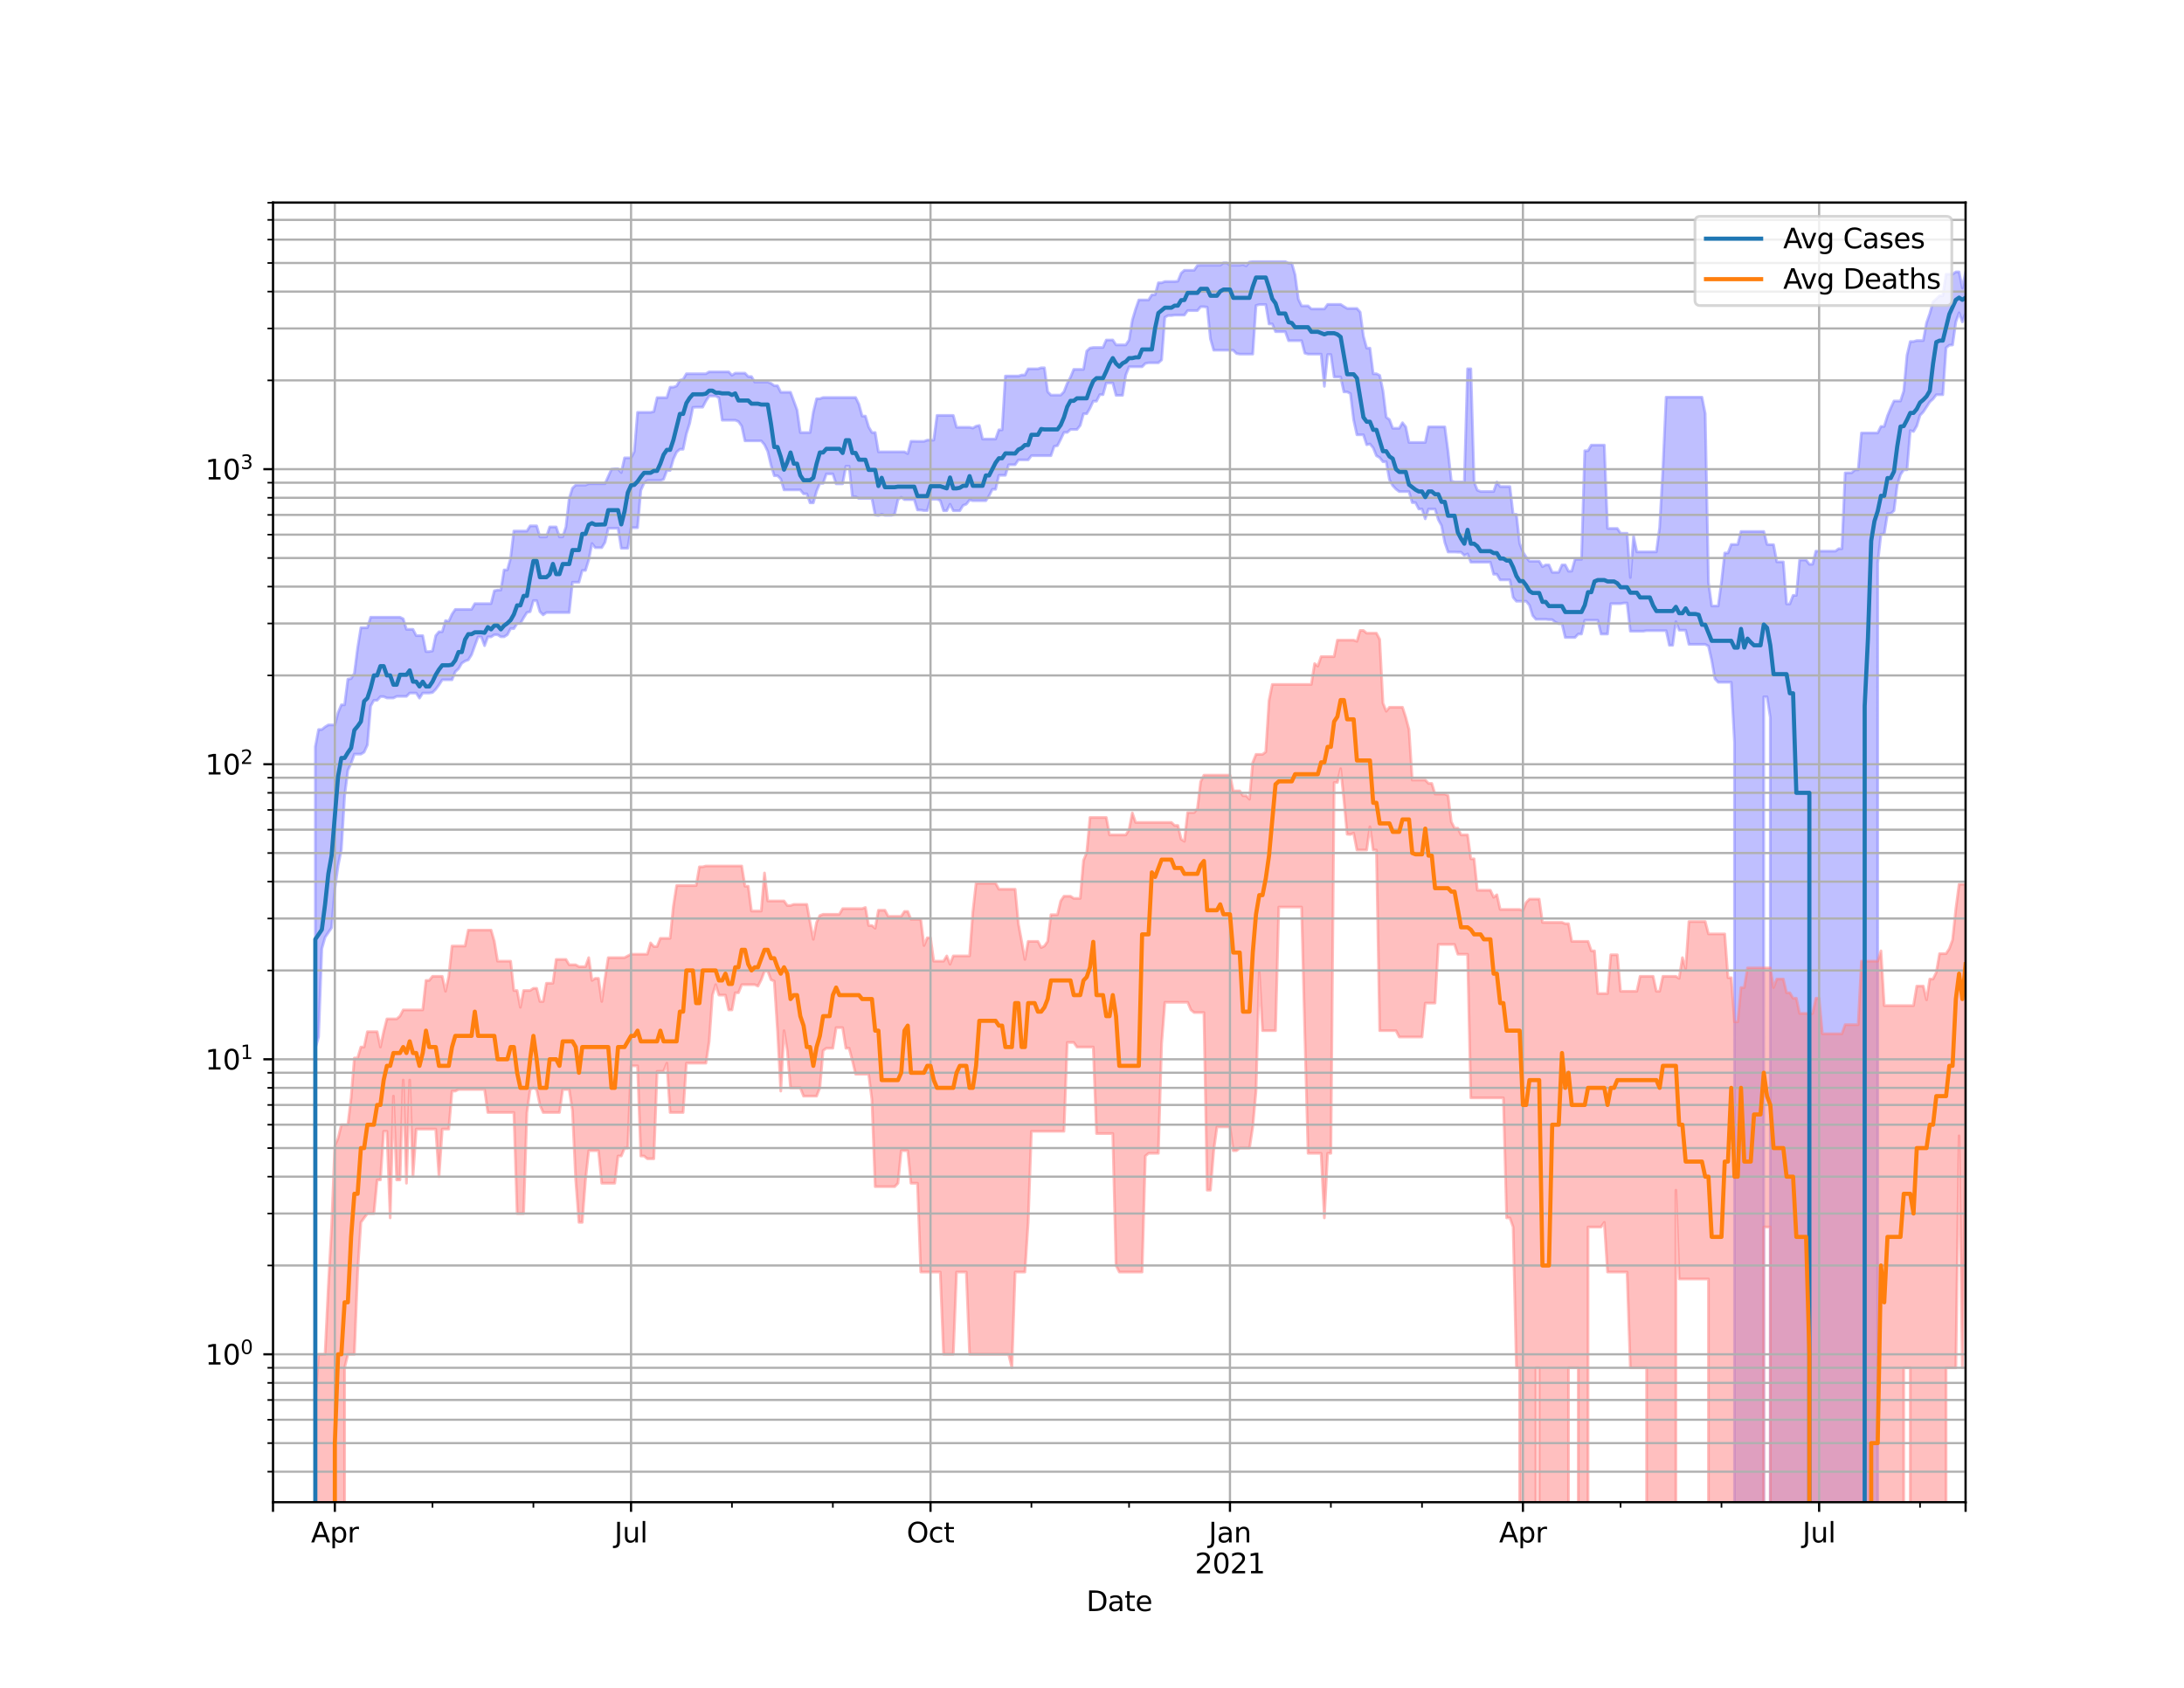 <?xml version="1.0" encoding="utf-8" standalone="no"?>
<!DOCTYPE svg PUBLIC "-//W3C//DTD SVG 1.1//EN"
  "http://www.w3.org/Graphics/SVG/1.1/DTD/svg11.dtd">
<svg height="612pt" version="1.1" viewBox="0 0 792 612" width="792pt" xmlns="http://www.w3.org/2000/svg" xmlns:xlink="http://www.w3.org/1999/xlink">
 <defs>
  <style type="text/css">*{stroke-linecap:butt;stroke-linejoin:round;}</style>
 </defs>
 <g id="figure_1">
  <g id="patch_1">
   <path d="M 0 612 
L 792 612 
L 792 0 
L 0 0 
z
" style="fill:#ffffff;"/>
  </g>
  <g id="axes_1">
   <g id="patch_2">
    <path d="M 99 544.68 
L 712.8 544.68 
L 712.8 73.44 
L 99 73.44 
z
" style="fill:#ffffff;"/>
   </g>
   <g id="PolyCollection_1">
    <path clip-path="url(#p68e2955192)" d="M 99 107466.98 
L 99 107466.98 
L 100.18 107466.98 
L 101.361 107466.98 
L 102.541 107466.98 
L 103.722 107466.98 
L 104.902 107466.98 
L 106.082 107466.98 
L 107.263 107466.98 
L 108.443 107466.98 
L 109.623 107466.98 
L 110.804 107466.98 
L 111.984 107466.98 
L 113.165 107466.98 
L 114.345 270.774 
L 115.525 264.525 
L 116.706 264.525 
L 117.886 263.577 
L 119.067 262.854 
L 120.247 262.854 
L 121.427 262.854 
L 122.608 258.392 
L 123.788 255.561 
L 124.968 255.561 
L 126.149 246.269 
L 127.329 246.055 
L 128.51 244.165 
L 129.69 234.927 
L 130.87 227.608 
L 132.051 227.608 
L 133.231 227.608 
L 134.412 223.798 
L 135.592 223.798 
L 136.772 223.798 
L 137.953 223.798 
L 139.133 223.798 
L 140.313 223.798 
L 141.494 223.798 
L 142.674 223.798 
L 143.855 223.798 
L 145.035 223.798 
L 146.215 224.377 
L 147.396 228.204 
L 148.576 228.204 
L 149.757 228.204 
L 150.937 230.48 
L 152.117 230.48 
L 153.298 230.48 
L 154.478 236.258 
L 155.658 236.258 
L 156.839 236.027 
L 158.019 230.48 
L 159.2 229.071 
L 160.38 229.071 
L 161.56 225.023 
L 162.741 225.297 
L 163.921 222.69 
L 165.102 220.966 
L 166.282 220.966 
L 167.462 220.966 
L 168.643 220.966 
L 169.823 220.966 
L 171.003 220.966 
L 172.184 218.876 
L 173.364 218.876 
L 174.545 218.876 
L 175.725 218.876 
L 176.905 218.876 
L 178.086 218.876 
L 179.266 214.21 
L 180.447 213.959 
L 181.627 213.959 
L 182.807 206.653 
L 183.988 206.653 
L 185.168 202.397 
L 186.348 192.549 
L 187.529 192.549 
L 188.709 192.549 
L 189.89 192.549 
L 191.07 192.549 
L 192.25 190.668 
L 193.431 190.668 
L 194.611 190.668 
L 195.792 194.666 
L 196.972 194.666 
L 198.152 194.666 
L 199.333 191.074 
L 200.513 191.074 
L 201.693 191.074 
L 202.874 194.666 
L 204.054 194.666 
L 205.235 191.074 
L 206.415 180.729 
L 207.595 177.012 
L 208.776 175.9 
L 209.956 175.9 
L 211.137 175.9 
L 212.317 175.9 
L 213.497 175.382 
L 214.678 175.382 
L 215.858 175.382 
L 217.038 175.382 
L 218.219 175.382 
L 219.399 175.382 
L 220.58 172.753 
L 221.76 170.134 
L 222.94 169.995 
L 224.121 169.995 
L 225.301 171.353 
L 226.482 166.019 
L 227.662 166.019 
L 228.842 166.019 
L 230.023 163.761 
L 231.203 149.514 
L 232.383 149.514 
L 233.564 149.514 
L 234.744 149.514 
L 235.925 149.514 
L 237.105 149.265 
L 238.285 144.183 
L 239.466 144.183 
L 240.646 144.183 
L 241.827 144.183 
L 243.007 140.388 
L 244.187 140.388 
L 245.368 139.963 
L 246.548 137.878 
L 247.728 137.565 
L 248.909 135.518 
L 250.089 135.518 
L 251.27 135.518 
L 252.45 135.518 
L 253.63 135.518 
L 254.811 135.518 
L 255.991 135.518 
L 257.172 134.835 
L 258.352 134.835 
L 259.532 134.835 
L 260.713 134.835 
L 261.893 134.835 
L 263.073 134.835 
L 264.254 134.835 
L 265.434 136.071 
L 266.615 135.307 
L 267.795 135.307 
L 268.975 135.307 
L 270.156 135.307 
L 271.336 136.542 
L 272.517 136.542 
L 273.697 138.527 
L 274.877 138.527 
L 276.058 138.527 
L 277.238 138.527 
L 278.418 138.527 
L 279.599 139.005 
L 280.779 139.866 
L 281.96 139.866 
L 283.14 142.229 
L 284.32 142.229 
L 285.501 142.229 
L 286.681 142.229 
L 287.862 145.419 
L 289.042 148.664 
L 290.222 156.838 
L 291.403 156.838 
L 292.583 156.838 
L 293.763 156.838 
L 294.944 149.407 
L 296.124 144.576 
L 297.305 144.576 
L 298.485 144.143 
L 299.665 144.143 
L 300.846 144.143 
L 302.026 144.143 
L 303.207 144.143 
L 304.387 144.143 
L 305.567 144.143 
L 306.748 144.143 
L 307.928 144.143 
L 309.108 144.143 
L 310.289 144.143 
L 311.469 146.577 
L 312.65 150.872 
L 313.83 150.872 
L 315.01 154.803 
L 316.191 156.831 
L 317.371 156.831 
L 318.552 163.839 
L 319.732 163.839 
L 320.912 163.839 
L 322.093 163.839 
L 323.273 163.839 
L 324.453 163.839 
L 325.634 163.839 
L 326.814 163.839 
L 327.995 163.839 
L 329.175 164.48 
L 330.355 160.008 
L 331.536 160.008 
L 332.716 160.042 
L 333.897 160.042 
L 335.077 160.042 
L 336.257 159.584 
L 337.438 159.584 
L 338.618 159.584 
L 339.798 150.631 
L 340.979 150.631 
L 342.159 150.631 
L 343.34 150.631 
L 344.52 150.631 
L 345.7 150.631 
L 346.881 154.927 
L 348.061 154.927 
L 349.242 154.927 
L 350.422 154.927 
L 351.602 154.927 
L 352.783 155.23 
L 353.963 154.547 
L 355.143 154.279 
L 356.324 159.201 
L 357.504 159.201 
L 358.685 159.201 
L 359.865 159.201 
L 361.045 159.201 
L 362.226 155.864 
L 363.406 155.864 
L 364.587 136.351 
L 365.767 136.351 
L 366.947 136.351 
L 368.128 136.351 
L 369.308 136.351 
L 370.488 135.995 
L 371.669 135.995 
L 372.849 133.738 
L 374.03 133.738 
L 375.21 133.738 
L 376.39 133.738 
L 377.571 133.363 
L 378.751 133.363 
L 379.932 142.046 
L 381.112 143.27 
L 382.292 143.27 
L 383.473 143.27 
L 384.653 143.27 
L 385.833 142.046 
L 387.014 138.998 
L 388.194 136.802 
L 389.375 133.94 
L 390.555 133.94 
L 391.735 133.94 
L 392.916 133.94 
L 394.096 127.292 
L 395.277 126.208 
L 396.457 125.997 
L 397.637 125.997 
L 398.818 125.997 
L 399.998 125.997 
L 401.178 123.285 
L 402.359 123.285 
L 403.539 123.28 
L 404.72 125.051 
L 405.9 125.051 
L 407.08 125.051 
L 408.261 125.051 
L 409.441 123.28 
L 410.622 116.109 
L 411.802 112.133 
L 412.982 108.755 
L 414.163 108.755 
L 415.343 108.755 
L 416.523 108.755 
L 417.704 106.881 
L 418.884 106.881 
L 420.065 102.541 
L 421.245 102.541 
L 422.425 102.094 
L 423.606 102.094 
L 424.786 102.094 
L 425.967 102.094 
L 427.147 101.962 
L 428.327 99.056 
L 429.508 98.004 
L 430.688 98.004 
L 431.868 98.004 
L 433.049 98.004 
L 434.229 96.24 
L 435.41 96.175 
L 436.59 96.175 
L 437.77 96.175 
L 438.951 96.175 
L 440.131 96.175 
L 441.312 96.175 
L 442.492 96.175 
L 443.672 95.311 
L 444.853 95.311 
L 446.033 96.175 
L 447.213 96.175 
L 448.394 96.175 
L 449.574 96.175 
L 450.755 95.93 
L 451.935 96.404 
L 453.115 95.014 
L 454.296 94.86 
L 455.476 94.86 
L 456.657 94.86 
L 457.837 94.86 
L 459.017 94.86 
L 460.198 94.86 
L 461.378 94.86 
L 462.558 94.86 
L 463.739 94.86 
L 464.919 94.86 
L 466.1 94.86 
L 467.28 95.439 
L 468.46 95.439 
L 469.641 99.651 
L 470.821 108.475 
L 472.002 110.917 
L 473.182 110.917 
L 474.362 110.917 
L 475.543 112.031 
L 476.723 112.031 
L 477.903 112.031 
L 479.084 112.031 
L 480.264 112.031 
L 481.445 110.375 
L 482.625 110.375 
L 483.805 110.375 
L 484.986 110.375 
L 486.166 110.375 
L 487.347 111.136 
L 488.527 111.838 
L 489.707 111.838 
L 490.888 111.838 
L 492.068 111.838 
L 493.248 113.165 
L 494.429 121.903 
L 495.609 126.235 
L 496.79 126.235 
L 497.97 135.527 
L 499.15 135.527 
L 500.331 136.1 
L 501.511 141.667 
L 502.692 151.264 
L 503.872 152.155 
L 505.052 155.297 
L 506.233 155.297 
L 507.413 155.297 
L 508.593 153.272 
L 509.774 154.79 
L 510.954 160.425 
L 512.135 160.425 
L 513.315 160.425 
L 514.495 160.425 
L 515.676 160.425 
L 516.856 160.425 
L 518.037 154.79 
L 519.217 154.79 
L 520.397 154.79 
L 521.578 154.79 
L 522.758 154.79 
L 523.938 154.79 
L 525.119 163.656 
L 526.299 174.388 
L 527.48 174.772 
L 528.66 174.772 
L 529.84 174.772 
L 531.021 174.772 
L 532.201 133.716 
L 533.382 133.716 
L 534.562 174.772 
L 535.742 177.745 
L 536.923 178.224 
L 538.103 178.224 
L 539.283 178.224 
L 540.464 178.224 
L 541.644 178.224 
L 542.825 174.772 
L 544.005 176.434 
L 545.185 176.434 
L 546.366 176.434 
L 547.546 176.434 
L 548.727 186.508 
L 549.907 186.508 
L 551.087 197.092 
L 552.268 200.145 
L 553.448 202.036 
L 554.628 203.48 
L 555.809 203.48 
L 556.989 203.48 
L 558.17 203.48 
L 559.35 205.485 
L 560.53 204.833 
L 561.711 204.833 
L 562.891 207.517 
L 564.072 207.517 
L 565.252 207.517 
L 566.432 204.833 
L 567.613 204.833 
L 568.793 207.114 
L 569.973 207.083 
L 571.154 202.818 
L 572.334 202.818 
L 573.515 202.818 
L 574.695 163.443 
L 575.875 163.443 
L 577.056 161.389 
L 578.236 161.389 
L 579.417 161.389 
L 580.597 161.389 
L 581.777 161.389 
L 582.958 191.61 
L 584.138 191.61 
L 585.318 191.61 
L 586.499 191.61 
L 587.679 193.369 
L 588.86 193.369 
L 590.04 193.369 
L 591.22 209.404 
L 592.401 194.454 
L 593.581 200.11 
L 594.762 200.11 
L 595.942 200.11 
L 597.122 200.11 
L 598.303 200.11 
L 599.483 200.11 
L 600.663 200.11 
L 601.844 191.382 
L 603.024 170.157 
L 604.205 144.013 
L 605.385 144.013 
L 606.565 144.013 
L 607.746 144.013 
L 608.926 144.013 
L 610.107 144.013 
L 611.287 144.013 
L 612.467 144.013 
L 613.648 144.013 
L 614.828 144.013 
L 616.008 144.013 
L 617.189 144.013 
L 618.369 149.946 
L 619.55 211.112 
L 620.73 219.72 
L 621.91 219.72 
L 623.091 219.72 
L 624.271 211.112 
L 625.452 200.51 
L 626.632 200.51 
L 627.812 197.417 
L 628.993 197.417 
L 630.173 197.417 
L 631.353 192.707 
L 632.534 192.707 
L 633.714 192.707 
L 634.895 192.707 
L 636.075 192.707 
L 637.255 192.707 
L 638.436 192.707 
L 639.616 192.707 
L 640.797 197.417 
L 641.977 197.492 
L 643.157 197.492 
L 644.338 203.728 
L 645.518 203.728 
L 646.698 203.728 
L 647.879 218.983 
L 649.059 218.983 
L 650.24 215.884 
L 651.42 215.884 
L 652.6 203.053 
L 653.781 203.053 
L 654.961 203.053 
L 656.142 204.598 
L 657.322 204.598 
L 658.502 199.845 
L 659.683 199.845 
L 660.863 199.845 
L 662.043 199.845 
L 663.224 199.845 
L 664.404 199.845 
L 665.585 199.845 
L 666.765 198.964 
L 667.945 198.964 
L 669.126 171.468 
L 670.306 171.439 
L 671.487 171.439 
L 672.667 170.362 
L 673.847 170.362 
L 675.028 156.999 
L 676.208 156.999 
L 677.388 156.999 
L 678.569 156.999 
L 679.749 156.999 
L 680.93 156.999 
L 682.11 154.633 
L 683.29 154.633 
L 684.471 150.79 
L 685.651 147.932 
L 686.832 145.403 
L 688.012 145.403 
L 689.192 145.403 
L 690.373 141.762 
L 691.553 128.816 
L 692.733 123.841 
L 693.914 123.841 
L 695.094 123.491 
L 696.275 123.491 
L 697.455 123.491 
L 698.635 117.06 
L 699.816 113.666 
L 700.996 109.451 
L 702.177 108.384 
L 703.357 107.273 
L 704.537 107.273 
L 705.718 99.42 
L 706.898 99.42 
L 708.078 99.42 
L 709.259 98.588 
L 710.439 98.588 
L 711.62 104.432 
L 712.8 98.588 
L 712.8 113.413 
L 712.8 113.413 
L 711.62 116.732 
L 710.439 113.413 
L 709.259 116.732 
L 708.078 125.084 
L 706.898 125.148 
L 705.718 126.094 
L 704.537 143.114 
L 703.357 143.114 
L 702.177 143.114 
L 700.996 144.659 
L 699.816 145.718 
L 698.635 147.559 
L 697.455 149.354 
L 696.275 150.594 
L 695.094 154.437 
L 693.914 156.463 
L 692.733 156.125 
L 691.553 170.334 
L 690.373 170.334 
L 689.192 172.094 
L 688.012 175.894 
L 686.832 185.172 
L 685.651 186.225 
L 684.471 186.225 
L 683.29 193.676 
L 682.11 193.676 
L 680.93 204.171 
L 679.749 107466.98 
L 678.569 107466.98 
L 677.388 107466.98 
L 676.208 107466.98 
L 675.028 107466.98 
L 673.847 107466.98 
L 672.667 107466.98 
L 671.487 107466.98 
L 670.306 107466.98 
L 669.126 107466.98 
L 667.945 107466.98 
L 666.765 107466.98 
L 665.585 107466.98 
L 664.404 107466.98 
L 663.224 107466.98 
L 662.043 107466.98 
L 660.863 107466.98 
L 659.683 107466.98 
L 658.502 107466.98 
L 657.322 107466.98 
L 656.142 107466.98 
L 654.961 107466.98 
L 653.781 107466.98 
L 652.6 107466.98 
L 651.42 107466.98 
L 650.24 107466.98 
L 649.059 107466.98 
L 647.879 107466.98 
L 646.698 107466.98 
L 645.518 107466.98 
L 644.338 107466.98 
L 643.157 107466.98 
L 641.977 260.164 
L 640.797 252.672 
L 639.616 252.672 
L 638.436 107466.98 
L 637.255 107466.98 
L 636.075 107466.98 
L 634.895 107466.98 
L 633.714 107466.98 
L 632.534 107466.98 
L 631.353 107466.98 
L 630.173 107466.98 
L 628.993 269.102 
L 627.812 247.383 
L 626.632 247.383 
L 625.452 247.383 
L 624.271 247.383 
L 623.091 247.383 
L 621.91 246.126 
L 620.73 239.471 
L 619.55 234.276 
L 618.369 233.633 
L 617.189 233.633 
L 616.008 233.633 
L 614.828 233.633 
L 613.648 233.633 
L 612.467 233.633 
L 611.287 228.513 
L 610.107 228.513 
L 608.926 228.513 
L 607.746 225.388 
L 606.565 233.981 
L 605.385 233.981 
L 604.205 228.677 
L 603.024 228.677 
L 601.844 228.677 
L 600.663 228.677 
L 599.483 228.677 
L 598.303 228.677 
L 597.122 228.677 
L 595.942 228.857 
L 594.762 228.857 
L 593.581 228.857 
L 592.401 228.857 
L 591.22 228.857 
L 590.04 218.651 
L 588.86 218.651 
L 587.679 218.89 
L 586.499 218.89 
L 585.318 218.89 
L 584.138 218.89 
L 582.958 229.888 
L 581.777 229.888 
L 580.597 229.888 
L 579.417 224.902 
L 578.236 224.902 
L 577.056 224.902 
L 575.875 224.902 
L 574.695 224.902 
L 573.515 229.888 
L 572.334 229.888 
L 571.154 231.149 
L 569.973 231.149 
L 568.793 231.149 
L 567.613 231.149 
L 566.432 226.142 
L 565.252 226.142 
L 564.072 225.648 
L 562.891 224.691 
L 561.711 224.691 
L 560.53 224.556 
L 559.35 224.556 
L 558.17 224.556 
L 556.989 224.556 
L 555.809 223.212 
L 554.628 219.437 
L 553.448 218.009 
L 552.268 218.009 
L 551.087 218.009 
L 549.907 218.009 
L 548.727 216.624 
L 547.546 210.256 
L 546.366 210.256 
L 545.185 210.256 
L 544.005 210.256 
L 542.825 208.218 
L 541.644 208.218 
L 540.464 203.843 
L 539.283 203.843 
L 538.103 203.843 
L 536.923 203.843 
L 535.742 203.843 
L 534.562 203.843 
L 533.382 203.843 
L 532.201 200.833 
L 531.021 201.403 
L 529.84 200.216 
L 528.66 200.216 
L 527.48 200.154 
L 526.299 200.154 
L 525.119 200.154 
L 523.938 196.695 
L 522.758 190.596 
L 521.578 188.424 
L 520.397 184.573 
L 519.217 184.573 
L 518.037 184.573 
L 516.856 188.129 
L 515.676 184.56 
L 514.495 184.56 
L 513.315 182.242 
L 512.135 182.242 
L 510.954 178.246 
L 509.774 178.246 
L 508.593 178.246 
L 507.413 178.246 
L 506.233 177.353 
L 505.052 176.1 
L 503.872 173.963 
L 502.692 167.422 
L 501.511 167.422 
L 500.331 165.921 
L 499.15 165.26 
L 497.97 162.388 
L 496.79 160.975 
L 495.609 161.269 
L 494.429 157.644 
L 493.248 157.644 
L 492.068 157.644 
L 490.888 152.278 
L 489.707 142.7 
L 488.527 142.107 
L 487.347 142.107 
L 486.166 136.686 
L 484.986 136.686 
L 483.805 136.686 
L 482.625 128.547 
L 481.445 128.547 
L 480.264 140.085 
L 479.084 128.399 
L 477.903 128.399 
L 476.723 128.399 
L 475.543 128.399 
L 474.362 128.399 
L 473.182 128.054 
L 472.002 123.53 
L 470.821 123.53 
L 469.641 123.53 
L 468.46 123.53 
L 467.28 123.53 
L 466.1 120.257 
L 464.919 120.257 
L 463.739 120.257 
L 462.558 120.257 
L 461.378 117.456 
L 460.198 117.456 
L 459.017 110.426 
L 457.837 110.426 
L 456.657 110.426 
L 455.476 110.78 
L 454.296 128.397 
L 453.115 128.397 
L 451.935 128.397 
L 450.755 128.397 
L 449.574 128.397 
L 448.394 128.188 
L 447.213 126.983 
L 446.033 126.983 
L 444.853 126.983 
L 443.672 126.983 
L 442.492 126.983 
L 441.312 126.983 
L 440.131 126.983 
L 438.951 122.865 
L 437.77 111.379 
L 436.59 111.226 
L 435.41 111.226 
L 434.229 112.612 
L 433.049 112.612 
L 431.868 112.612 
L 430.688 112.612 
L 429.508 114.24 
L 428.327 114.24 
L 427.147 114.24 
L 425.967 114.24 
L 424.786 114.416 
L 423.606 114.416 
L 422.425 115.034 
L 421.245 130.507 
L 420.065 131.548 
L 418.884 131.548 
L 417.704 131.548 
L 416.523 131.548 
L 415.343 131.782 
L 414.163 132.988 
L 412.982 132.988 
L 411.802 132.988 
L 410.622 132.988 
L 409.441 132.988 
L 408.261 135.95 
L 407.08 143.346 
L 405.9 143.346 
L 404.72 143.346 
L 403.539 138.844 
L 402.359 138.844 
L 401.178 138.844 
L 399.998 143.101 
L 398.818 143.101 
L 397.637 145.46 
L 396.457 145.46 
L 395.277 148.004 
L 394.096 150.027 
L 392.916 150.027 
L 391.735 154.262 
L 390.555 155.728 
L 389.375 155.728 
L 388.194 155.728 
L 387.014 156.782 
L 385.833 156.782 
L 384.653 159.296 
L 383.473 161.601 
L 382.292 161.814 
L 381.112 165.222 
L 379.932 165.222 
L 378.751 165.222 
L 377.571 165.222 
L 376.39 165.222 
L 375.21 165.222 
L 374.03 165.222 
L 372.849 166.752 
L 371.669 166.752 
L 370.488 166.752 
L 369.308 166.752 
L 368.128 168.513 
L 366.947 168.513 
L 365.767 168.527 
L 364.587 172.341 
L 363.406 172.341 
L 362.226 172.341 
L 361.045 177.424 
L 359.865 177.424 
L 358.685 179.759 
L 357.504 181.554 
L 356.324 181.554 
L 355.143 181.554 
L 353.963 181.554 
L 352.783 181.554 
L 351.602 181.287 
L 350.422 182.818 
L 349.242 183.26 
L 348.061 185.185 
L 346.881 185.185 
L 345.7 185.185 
L 344.52 182.843 
L 343.34 185.185 
L 342.159 185.185 
L 340.979 181.488 
L 339.798 181.01 
L 338.618 181.01 
L 337.438 181.01 
L 336.257 185.134 
L 335.077 185.134 
L 333.897 184.935 
L 332.716 184.916 
L 331.536 181.163 
L 330.355 181.163 
L 329.175 181.163 
L 327.995 181.163 
L 326.814 180.299 
L 325.634 181.163 
L 324.453 186.455 
L 323.273 186.84 
L 322.093 186.84 
L 320.912 186.84 
L 319.732 186.455 
L 318.552 186.913 
L 317.371 186.733 
L 316.191 180.741 
L 315.01 180.741 
L 313.83 180.741 
L 312.65 180.741 
L 311.469 180.741 
L 310.289 180.115 
L 309.108 180.115 
L 307.928 169.041 
L 306.748 169.041 
L 305.567 175.423 
L 304.387 175.423 
L 303.207 175.423 
L 302.026 171.837 
L 300.846 171.837 
L 299.665 171.837 
L 298.485 175.267 
L 297.305 175.267 
L 296.124 178.069 
L 294.944 182.326 
L 293.763 182.326 
L 292.583 179.067 
L 291.403 179.067 
L 290.222 177.636 
L 289.042 177.636 
L 287.862 177.636 
L 286.681 177.636 
L 285.501 177.636 
L 284.32 177.636 
L 283.14 173.661 
L 281.96 172.498 
L 280.779 172.498 
L 279.599 168.661 
L 278.418 163.676 
L 277.238 161.22 
L 276.058 159.852 
L 274.877 159.852 
L 273.697 159.852 
L 272.517 159.852 
L 271.336 159.852 
L 270.156 159.852 
L 268.975 154.514 
L 267.795 152.832 
L 266.615 152.363 
L 265.434 152.363 
L 264.254 152.363 
L 263.073 152.363 
L 261.893 152.363 
L 260.713 144.236 
L 259.532 143.594 
L 258.352 143.594 
L 257.172 143.594 
L 255.991 145.395 
L 254.811 147.639 
L 253.63 147.639 
L 252.45 147.639 
L 251.27 147.719 
L 250.089 153.561 
L 248.909 157.291 
L 247.728 162.899 
L 246.548 162.899 
L 245.368 163.912 
L 244.187 166.485 
L 243.007 170.606 
L 241.827 170.606 
L 240.646 173.791 
L 239.466 174.206 
L 238.285 174.206 
L 237.105 174.206 
L 235.925 174.206 
L 234.744 174.241 
L 233.564 175.179 
L 232.383 177.828 
L 231.203 191.345 
L 230.023 191.345 
L 228.842 191.345 
L 227.662 198.8 
L 226.482 198.8 
L 225.301 198.8 
L 224.121 191.543 
L 222.94 191.543 
L 221.76 191.543 
L 220.58 191.543 
L 219.399 196.654 
L 218.219 198.585 
L 217.038 198.585 
L 215.858 198.585 
L 214.678 197.067 
L 213.497 202.987 
L 212.317 206.837 
L 211.137 206.837 
L 209.956 211.101 
L 208.776 211.101 
L 207.595 211.101 
L 206.415 222.104 
L 205.235 222.104 
L 204.054 222.104 
L 202.874 222.104 
L 201.693 222.104 
L 200.513 222.104 
L 199.333 222.104 
L 198.152 222.104 
L 196.972 222.95 
L 195.792 221.792 
L 194.611 217.762 
L 193.431 217.762 
L 192.25 221.792 
L 191.07 222.104 
L 189.89 224.005 
L 188.709 226.08 
L 187.529 226.08 
L 186.348 227.929 
L 185.168 227.929 
L 183.988 230.158 
L 182.807 230.891 
L 181.627 230.891 
L 180.447 230.158 
L 179.266 230.158 
L 178.086 230.925 
L 176.905 230.925 
L 175.725 234.128 
L 174.545 230.925 
L 173.364 230.925 
L 172.184 234.128 
L 171.003 237.41 
L 169.823 239.265 
L 168.643 239.699 
L 167.462 240.474 
L 166.282 242.481 
L 165.102 243.552 
L 163.921 246.485 
L 162.741 246.485 
L 161.56 246.485 
L 160.38 246.485 
L 159.2 248.324 
L 158.019 249.926 
L 156.839 251.106 
L 155.658 251.292 
L 154.478 251.292 
L 153.298 251.292 
L 152.117 253.141 
L 150.937 251.292 
L 149.757 251.292 
L 148.576 251.292 
L 147.396 252.507 
L 146.215 252.507 
L 145.035 252.507 
L 143.855 252.507 
L 142.674 253.086 
L 141.494 253.086 
L 140.313 253.086 
L 139.133 252.59 
L 137.953 252.59 
L 136.772 253.924 
L 135.592 253.924 
L 134.412 256.001 
L 133.231 270.09 
L 132.051 272.719 
L 130.87 273.444 
L 129.69 273.444 
L 128.51 273.444 
L 127.329 276.827 
L 126.149 279.293 
L 124.968 288.589 
L 123.788 308.025 
L 122.608 313.894 
L 121.427 322.181 
L 120.247 336.412 
L 119.067 338.108 
L 117.886 339.868 
L 116.706 343.992 
L 115.525 375.999 
L 114.345 380.077 
L 113.165 107466.98 
L 111.984 107466.98 
L 110.804 107466.98 
L 109.623 107466.98 
L 108.443 107466.98 
L 107.263 107466.98 
L 106.082 107466.98 
L 104.902 107466.98 
L 103.722 107466.98 
L 102.541 107466.98 
L 101.361 107466.98 
L 100.18 107466.98 
L 99 107466.98 
z
" style="fill:#8080ff;fill-opacity:0.5;stroke:#8080ff;stroke-opacity:0.5;"/>
   </g>
   <g id="PolyCollection_2">
    <path clip-path="url(#p68e2955192)" d="M 99 107466.98 
L 99 107466.98 
L 100.18 107466.98 
L 101.361 107466.98 
L 102.541 107466.98 
L 103.722 107466.98 
L 104.902 107466.98 
L 106.082 107466.98 
L 107.263 107466.98 
L 108.443 107466.98 
L 109.623 107466.98 
L 110.804 107466.98 
L 111.984 107466.98 
L 113.165 107466.98 
L 114.345 507.628 
L 115.525 491.057 
L 116.706 491.057 
L 117.886 491.057 
L 119.067 466.405 
L 120.247 444.912 
L 121.427 415.364 
L 122.608 412.709 
L 123.788 407.814 
L 124.968 407.814 
L 126.149 407.814 
L 127.329 398.07 
L 128.51 383.619 
L 129.69 383.619 
L 130.87 379.653 
L 132.051 379.653 
L 133.231 374.087 
L 134.412 374.087 
L 135.592 374.087 
L 136.772 374.087 
L 137.953 379.653 
L 139.133 374.087 
L 140.313 369.455 
L 141.494 369.455 
L 142.674 369.455 
L 143.855 369.455 
L 145.035 368.449 
L 146.215 366.182 
L 147.396 366.182 
L 148.576 366.182 
L 149.757 366.182 
L 150.937 366.182 
L 152.117 366.182 
L 153.298 366.182 
L 154.478 355.5 
L 155.658 355.5 
L 156.839 354.017 
L 158.019 354.017 
L 159.2 354.017 
L 160.38 354.017 
L 161.56 359.429 
L 162.741 354.017 
L 163.921 343.022 
L 165.102 343.022 
L 166.282 343.022 
L 167.462 343.022 
L 168.643 343.022 
L 169.823 337.252 
L 171.003 337.252 
L 172.184 337.252 
L 173.364 337.252 
L 174.545 337.252 
L 175.725 337.252 
L 176.905 337.252 
L 178.086 337.252 
L 179.266 341.326 
L 180.447 348.518 
L 181.627 348.518 
L 182.807 348.518 
L 183.988 348.518 
L 185.168 348.518 
L 186.348 359.156 
L 187.529 359.156 
L 188.709 365.244 
L 189.89 359.156 
L 191.07 359.156 
L 192.25 359.156 
L 193.431 358.348 
L 194.611 358.348 
L 195.792 363.125 
L 196.972 363.125 
L 198.152 356.516 
L 199.333 356.516 
L 200.513 356.516 
L 201.693 347.874 
L 202.874 347.874 
L 204.054 347.874 
L 205.235 347.874 
L 206.415 349.833 
L 207.595 349.833 
L 208.776 349.833 
L 209.956 350.505 
L 211.137 350.505 
L 212.317 350.505 
L 213.497 347.239 
L 214.678 355.5 
L 215.858 354.753 
L 217.038 354.753 
L 218.219 363.125 
L 219.399 354.753 
L 220.58 347.239 
L 221.76 347.239 
L 222.94 347.239 
L 224.121 347.239 
L 225.301 347.239 
L 226.482 347.239 
L 227.662 346.613 
L 228.842 345.995 
L 230.023 345.995 
L 231.203 345.995 
L 232.383 345.995 
L 233.564 345.995 
L 234.744 345.995 
L 235.925 341.884 
L 237.105 343.214 
L 238.285 343.214 
L 239.466 340.228 
L 240.646 340.228 
L 241.827 340.228 
L 243.007 340.228 
L 244.187 328.613 
L 245.368 321.09 
L 246.548 321.09 
L 247.728 321.09 
L 248.909 321.09 
L 250.089 321.09 
L 251.27 321.09 
L 252.45 321.09 
L 253.63 314.306 
L 254.811 314.306 
L 255.991 313.997 
L 257.172 313.997 
L 258.352 313.997 
L 259.532 313.997 
L 260.713 313.997 
L 261.893 313.997 
L 263.073 313.997 
L 264.254 313.997 
L 265.434 313.997 
L 266.615 313.997 
L 267.795 313.997 
L 268.975 313.997 
L 270.156 321.33 
L 271.336 321.33 
L 272.517 330.334 
L 273.697 330.334 
L 274.877 330.334 
L 276.058 330.334 
L 277.238 316.532 
L 278.418 326.682 
L 279.599 326.682 
L 280.779 326.682 
L 281.96 326.682 
L 283.14 326.682 
L 284.32 326.682 
L 285.501 328.332 
L 286.681 328.332 
L 287.862 327.914 
L 289.042 327.914 
L 290.222 327.914 
L 291.403 327.914 
L 292.583 327.914 
L 293.763 334.456 
L 294.944 340.591 
L 296.124 334.456 
L 297.305 331.969 
L 298.485 331.517 
L 299.665 331.517 
L 300.846 331.517 
L 302.026 331.517 
L 303.207 331.517 
L 304.387 331.517 
L 305.567 329.465 
L 306.748 329.465 
L 307.928 329.465 
L 309.108 329.465 
L 310.289 329.465 
L 311.469 329.465 
L 312.65 329.465 
L 313.83 329.037 
L 315.01 335.587 
L 316.191 335.587 
L 317.371 336.579 
L 318.552 330.042 
L 319.732 330.042 
L 320.912 330.042 
L 322.093 332.273 
L 323.273 332.273 
L 324.453 332.273 
L 325.634 332.273 
L 326.814 332.273 
L 327.995 330.48 
L 329.175 330.48 
L 330.355 333.351 
L 331.536 333.351 
L 332.716 333.351 
L 333.897 333.351 
L 335.077 342.831 
L 336.257 340.048 
L 337.438 340.048 
L 338.618 348.518 
L 339.798 348.518 
L 340.979 348.518 
L 342.159 348.518 
L 343.34 346.613 
L 344.52 349.611 
L 345.7 346.613 
L 346.881 346.613 
L 348.061 346.613 
L 349.242 346.613 
L 350.422 346.613 
L 351.602 346.613 
L 352.783 330.774 
L 353.963 320.26 
L 355.143 320.26 
L 356.324 320.26 
L 357.504 320.26 
L 358.685 320.26 
L 359.865 320.26 
L 361.045 320.26 
L 362.226 322.426 
L 363.406 322.426 
L 364.587 322.426 
L 365.767 322.426 
L 366.947 322.426 
L 368.128 322.426 
L 369.308 334.937 
L 370.488 341.326 
L 371.669 347.874 
L 372.849 341.326 
L 374.03 341.326 
L 375.21 341.326 
L 376.39 341.326 
L 377.571 343.602 
L 378.751 343.022 
L 379.932 341.326 
L 381.112 331.667 
L 382.292 331.667 
L 383.473 331.667 
L 384.653 326.682 
L 385.833 324.959 
L 387.014 324.959 
L 388.194 324.959 
L 389.375 325.746 
L 390.555 325.746 
L 391.735 325.746 
L 392.916 311.986 
L 394.096 309.123 
L 395.277 296.41 
L 396.457 296.41 
L 397.637 296.41 
L 398.818 296.41 
L 399.998 296.41 
L 401.178 296.41 
L 402.359 302.734 
L 403.539 302.734 
L 404.72 302.734 
L 405.9 302.734 
L 407.08 302.734 
L 408.261 302.734 
L 409.441 300.838 
L 410.622 294.75 
L 411.802 298.204 
L 412.982 298.204 
L 414.163 298.204 
L 415.343 298.204 
L 416.523 298.204 
L 417.704 298.204 
L 418.884 298.204 
L 420.065 298.204 
L 421.245 298.204 
L 422.425 298.204 
L 423.606 298.204 
L 424.786 298.204 
L 425.967 299.314 
L 427.147 299.314 
L 428.327 304.293 
L 429.508 305.049 
L 430.688 294.615 
L 431.868 294.615 
L 433.049 294.615 
L 434.229 293.214 
L 435.41 283.415 
L 436.59 281.08 
L 437.77 281.08 
L 438.951 281.08 
L 440.131 281.08 
L 441.312 281.08 
L 442.492 281.08 
L 443.672 281.08 
L 444.853 281.08 
L 446.033 281.08 
L 447.213 286.781 
L 448.394 286.781 
L 449.574 286.781 
L 450.755 288.529 
L 451.935 288.529 
L 453.115 289.794 
L 454.296 276.459 
L 455.476 273.53 
L 456.657 273.53 
L 457.837 273.53 
L 459.017 272.635 
L 460.198 254.065 
L 461.378 248.174 
L 462.558 248.174 
L 463.739 248.174 
L 464.919 248.174 
L 466.1 248.174 
L 467.28 248.174 
L 468.46 248.174 
L 469.641 248.174 
L 470.821 248.174 
L 472.002 248.174 
L 473.182 248.174 
L 474.362 248.174 
L 475.543 248.174 
L 476.723 240.622 
L 477.903 241.521 
L 479.084 238.087 
L 480.264 238.087 
L 481.445 238.087 
L 482.625 238.087 
L 483.805 238.087 
L 484.986 232.109 
L 486.166 232.109 
L 487.347 232.109 
L 488.527 232.109 
L 489.707 232.109 
L 490.888 232.109 
L 492.068 232.535 
L 493.248 228.595 
L 494.429 228.595 
L 495.609 229.586 
L 496.79 229.586 
L 497.97 229.586 
L 499.15 229.586 
L 500.331 231.846 
L 501.511 254.951 
L 502.692 257.897 
L 503.872 256.446 
L 505.052 256.446 
L 506.233 256.446 
L 507.413 256.446 
L 508.593 256.446 
L 509.774 260.1 
L 510.954 264.56 
L 512.135 282.834 
L 513.315 282.834 
L 514.495 282.834 
L 515.676 282.834 
L 516.856 282.834 
L 518.037 284.058 
L 519.217 284.058 
L 520.397 287.939 
L 521.578 287.939 
L 522.758 287.939 
L 523.938 287.939 
L 525.119 288.47 
L 526.299 297.985 
L 527.48 300.299 
L 528.66 300.299 
L 529.84 302.734 
L 531.021 302.734 
L 532.201 302.734 
L 533.382 311.399 
L 534.562 311.399 
L 535.742 322.798 
L 536.923 322.798 
L 538.103 322.798 
L 539.283 322.798 
L 540.464 322.798 
L 541.644 325.351 
L 542.825 324.441 
L 544.005 329.753 
L 545.185 329.753 
L 546.366 329.753 
L 547.546 329.753 
L 548.727 329.753 
L 549.907 329.753 
L 551.087 329.753 
L 552.268 330.188 
L 553.448 327.226 
L 554.628 326.012 
L 555.809 326.012 
L 556.989 326.012 
L 558.17 326.012 
L 559.35 334.456 
L 560.53 334.456 
L 561.711 334.456 
L 562.891 334.456 
L 564.072 334.456 
L 565.252 334.456 
L 566.432 334.456 
L 567.613 334.937 
L 568.793 334.937 
L 569.973 341.326 
L 571.154 341.326 
L 572.334 341.326 
L 573.515 341.326 
L 574.695 341.326 
L 575.875 341.326 
L 577.056 344.783 
L 578.236 344.783 
L 579.417 360.256 
L 580.597 360.256 
L 581.777 360.256 
L 582.958 360.256 
L 584.138 346.2 
L 585.318 346.2 
L 586.499 346.2 
L 587.679 359.429 
L 588.86 359.429 
L 590.04 359.429 
L 591.22 359.429 
L 592.401 359.429 
L 593.581 359.429 
L 594.762 354.017 
L 595.942 354.017 
L 597.122 354.017 
L 598.303 354.017 
L 599.483 354.017 
L 600.663 359.429 
L 601.844 359.429 
L 603.024 354.017 
L 604.205 354.017 
L 605.385 354.017 
L 606.565 354.017 
L 607.746 354.017 
L 608.926 354.753 
L 610.107 347.239 
L 611.287 351.186 
L 612.467 334.138 
L 613.648 334.138 
L 614.828 334.138 
L 616.008 334.138 
L 617.189 334.138 
L 618.369 334.138 
L 619.55 338.629 
L 620.73 338.629 
L 621.91 338.629 
L 623.091 338.629 
L 624.271 338.629 
L 625.452 338.629 
L 626.632 354.506 
L 627.812 354.506 
L 628.993 370.484 
L 630.173 370.484 
L 631.353 358.082 
L 632.534 358.082 
L 633.714 350.958 
L 634.895 350.958 
L 636.075 350.958 
L 637.255 350.958 
L 638.436 350.958 
L 639.616 350.958 
L 640.797 350.958 
L 641.977 350.958 
L 643.157 358.082 
L 644.338 355.001 
L 645.518 355.001 
L 646.698 355.001 
L 647.879 359.978 
L 649.059 359.978 
L 650.24 361.956 
L 651.42 361.956 
L 652.6 367.464 
L 653.781 367.464 
L 654.961 367.464 
L 656.142 367.464 
L 657.322 367.464 
L 658.502 361.956 
L 659.683 361.956 
L 660.863 374.843 
L 662.043 374.843 
L 663.224 374.843 
L 664.404 374.843 
L 665.585 374.843 
L 666.765 374.843 
L 667.945 374.843 
L 669.126 371.536 
L 670.306 371.536 
L 671.487 371.536 
L 672.667 371.536 
L 673.847 371.536 
L 675.028 348.518 
L 676.208 348.518 
L 677.388 348.518 
L 678.569 348.518 
L 679.749 348.518 
L 680.93 348.518 
L 682.11 344.783 
L 683.29 364.628 
L 684.471 364.628 
L 685.651 364.628 
L 686.832 364.628 
L 688.012 364.628 
L 689.192 364.628 
L 690.373 364.628 
L 691.553 364.628 
L 692.733 364.628 
L 693.914 364.628 
L 695.094 357.554 
L 696.275 357.554 
L 697.455 357.554 
L 698.635 362.536 
L 699.816 355.001 
L 700.996 355.001 
L 702.177 352.58 
L 703.357 345.791 
L 704.537 345.791 
L 705.718 345.791 
L 706.898 343.992 
L 708.078 340.774 
L 709.259 329.609 
L 710.439 320.614 
L 711.62 320.614 
L 712.8 320.614 
L 712.8 411.856 
L 712.8 411.856 
L 711.62 495.952 
L 710.439 411.856 
L 709.259 495.952 
L 708.078 495.952 
L 706.898 495.952 
L 705.718 495.952 
L 704.537 107466.98 
L 703.357 107466.98 
L 702.177 107466.98 
L 700.996 107466.98 
L 699.816 107466.98 
L 698.635 107466.98 
L 697.455 107466.98 
L 696.275 107466.98 
L 695.094 107466.98 
L 693.914 107466.98 
L 692.733 495.952 
L 691.553 495.952 
L 690.373 495.952 
L 689.192 107466.98 
L 688.012 107466.98 
L 686.832 107466.98 
L 685.651 107466.98 
L 684.471 107466.98 
L 683.29 107466.98 
L 682.11 107466.98 
L 680.93 107466.98 
L 679.749 107466.98 
L 678.569 107466.98 
L 677.388 107466.98 
L 676.208 107466.98 
L 675.028 107466.98 
L 673.847 107466.98 
L 672.667 107466.98 
L 671.487 107466.98 
L 670.306 107466.98 
L 669.126 107466.98 
L 667.945 107466.98 
L 666.765 107466.98 
L 665.585 107466.98 
L 664.404 107466.98 
L 663.224 107466.98 
L 662.043 107466.98 
L 660.863 107466.98 
L 659.683 107466.98 
L 658.502 107466.98 
L 657.322 107466.98 
L 656.142 107466.98 
L 654.961 107466.98 
L 653.781 107466.98 
L 652.6 107466.98 
L 651.42 107466.98 
L 650.24 107466.98 
L 649.059 107466.98 
L 647.879 107466.98 
L 646.698 107466.98 
L 645.518 107466.98 
L 644.338 107466.98 
L 643.157 107466.98 
L 641.977 444.912 
L 640.797 444.912 
L 639.616 444.912 
L 638.436 107466.98 
L 637.255 107466.98 
L 636.075 107466.98 
L 634.895 107466.98 
L 633.714 107466.98 
L 632.534 107466.98 
L 631.353 107466.98 
L 630.173 107466.98 
L 628.993 107466.98 
L 627.812 107466.98 
L 626.632 107466.98 
L 625.452 107466.98 
L 624.271 107466.98 
L 623.091 107466.98 
L 621.91 107466.98 
L 620.73 107466.98 
L 619.55 463.749 
L 618.369 463.749 
L 617.189 463.749 
L 616.008 463.749 
L 614.828 463.749 
L 613.648 463.749 
L 612.467 463.749 
L 611.287 463.749 
L 610.107 463.749 
L 608.926 463.749 
L 607.746 431.546 
L 606.565 107466.98 
L 605.385 107466.98 
L 604.205 107466.98 
L 603.024 107466.98 
L 601.844 107466.98 
L 600.663 107466.98 
L 599.483 107466.98 
L 598.303 107466.98 
L 597.122 495.952 
L 595.942 495.952 
L 594.762 495.952 
L 593.581 495.952 
L 592.401 495.952 
L 591.22 495.952 
L 590.04 461.237 
L 588.86 461.237 
L 587.679 461.237 
L 586.499 461.237 
L 585.318 461.237 
L 584.138 461.237 
L 582.958 461.237 
L 581.777 443.222 
L 580.597 444.912 
L 579.417 444.912 
L 578.236 444.912 
L 577.056 444.912 
L 575.875 444.912 
L 574.695 107466.98 
L 573.515 107466.98 
L 572.334 495.952 
L 571.154 495.952 
L 569.973 495.952 
L 568.793 495.952 
L 567.613 107466.98 
L 566.432 107466.98 
L 565.252 107466.98 
L 564.072 107466.98 
L 562.891 107466.98 
L 561.711 107466.98 
L 560.53 107466.98 
L 559.35 107466.98 
L 558.17 495.952 
L 556.989 495.952 
L 555.809 107466.98 
L 554.628 107466.98 
L 553.448 107466.98 
L 552.268 107466.98 
L 551.087 495.952 
L 549.907 495.952 
L 548.727 444.912 
L 547.546 441.592 
L 546.366 441.592 
L 545.185 398.07 
L 544.005 398.07 
L 542.825 398.07 
L 541.644 398.07 
L 540.464 398.07 
L 539.283 398.07 
L 538.103 398.07 
L 536.923 398.07 
L 535.742 398.07 
L 534.562 398.07 
L 533.382 398.07 
L 532.201 345.995 
L 531.021 345.995 
L 529.84 345.995 
L 528.66 345.995 
L 527.48 342.45 
L 526.299 342.45 
L 525.119 342.45 
L 523.938 342.45 
L 522.758 342.45 
L 521.578 342.45 
L 520.397 363.72 
L 519.217 363.72 
L 518.037 363.72 
L 516.856 363.72 
L 515.676 375.999 
L 514.495 375.999 
L 513.315 375.999 
L 512.135 375.999 
L 510.954 375.999 
L 509.774 375.999 
L 508.593 375.999 
L 507.413 375.999 
L 506.233 373.714 
L 505.052 373.714 
L 503.872 373.714 
L 502.692 373.714 
L 501.511 373.714 
L 500.331 373.714 
L 499.15 308.206 
L 497.97 308.206 
L 496.79 299.766 
L 495.609 308.206 
L 494.429 308.206 
L 493.248 308.206 
L 492.068 308.206 
L 490.888 302.093 
L 489.707 302.573 
L 488.527 302.493 
L 487.347 289.916 
L 486.166 278.712 
L 484.986 283.736 
L 483.805 283.736 
L 482.625 418.181 
L 481.445 418.181 
L 480.264 441.592 
L 479.084 418.181 
L 477.903 418.181 
L 476.723 418.181 
L 475.543 418.181 
L 474.362 418.181 
L 473.182 374.843 
L 472.002 328.895 
L 470.821 328.895 
L 469.641 328.895 
L 468.46 328.895 
L 467.28 328.895 
L 466.1 328.895 
L 464.919 328.895 
L 463.739 328.895 
L 462.558 373.714 
L 461.378 373.714 
L 460.198 373.714 
L 459.017 373.714 
L 457.837 373.714 
L 456.657 352.58 
L 455.476 395.624 
L 454.296 408.594 
L 453.115 416.284 
L 451.935 416.284 
L 450.755 416.284 
L 449.574 416.284 
L 448.394 417.223 
L 447.213 417.223 
L 446.033 408.594 
L 444.853 408.594 
L 443.672 408.594 
L 442.492 408.594 
L 441.312 408.594 
L 440.131 417.223 
L 438.951 431.546 
L 437.77 431.546 
L 436.59 367.14 
L 435.41 367.14 
L 434.229 367.14 
L 433.049 367.14 
L 431.868 366.182 
L 430.688 363.421 
L 429.508 363.421 
L 428.327 363.421 
L 427.147 363.421 
L 425.967 363.421 
L 424.786 363.421 
L 423.606 363.421 
L 422.425 363.421 
L 421.245 378.403 
L 420.065 418.181 
L 418.884 418.181 
L 417.704 418.181 
L 416.523 418.181 
L 415.343 419.159 
L 414.163 461.237 
L 412.982 461.237 
L 411.802 461.237 
L 410.622 461.237 
L 409.441 461.237 
L 408.261 461.237 
L 407.08 461.237 
L 405.9 461.237 
L 404.72 458.854 
L 403.539 411.019 
L 402.359 411.019 
L 401.178 411.019 
L 399.998 411.019 
L 398.818 411.019 
L 397.637 411.019 
L 396.457 379.653 
L 395.277 379.653 
L 394.096 379.653 
L 392.916 379.653 
L 391.735 379.653 
L 390.555 379.653 
L 389.375 377.994 
L 388.194 377.994 
L 387.014 377.994 
L 385.833 410.197 
L 384.653 410.197 
L 383.473 410.197 
L 382.292 410.197 
L 381.112 410.197 
L 379.932 410.197 
L 378.751 410.197 
L 377.571 410.197 
L 376.39 410.197 
L 375.21 410.197 
L 374.03 410.197 
L 372.849 443.222 
L 371.669 461.237 
L 370.488 461.237 
L 369.308 461.237 
L 368.128 461.237 
L 366.947 495.952 
L 365.767 491.057 
L 364.587 491.057 
L 363.406 491.057 
L 362.226 491.057 
L 361.045 491.057 
L 359.865 491.057 
L 358.685 491.057 
L 357.504 491.057 
L 356.324 491.057 
L 355.143 491.057 
L 353.963 491.057 
L 352.783 491.057 
L 351.602 491.057 
L 350.422 461.237 
L 349.242 461.237 
L 348.061 461.237 
L 346.881 461.237 
L 345.7 491.057 
L 344.52 491.057 
L 343.34 491.057 
L 342.159 491.057 
L 340.979 461.237 
L 339.798 461.237 
L 338.618 461.237 
L 337.438 461.237 
L 336.257 461.237 
L 335.077 461.237 
L 333.897 461.237 
L 332.716 429.034 
L 331.536 429.034 
L 330.355 429.034 
L 329.175 417.223 
L 327.995 417.223 
L 326.814 417.223 
L 325.634 429.034 
L 324.453 430.273 
L 323.273 430.273 
L 322.093 430.273 
L 320.912 430.273 
L 319.732 430.273 
L 318.552 430.273 
L 317.371 430.273 
L 316.191 398.702 
L 315.01 389.495 
L 313.83 389.495 
L 312.65 389.495 
L 311.469 389.495 
L 310.289 389.495 
L 309.108 384.548 
L 307.928 380.077 
L 306.748 380.077 
L 305.567 372.612 
L 304.387 372.612 
L 303.207 372.612 
L 302.026 380.077 
L 300.846 380.077 
L 299.665 380.077 
L 298.485 380.938 
L 297.305 394.448 
L 296.124 397.447 
L 294.944 397.447 
L 293.763 397.447 
L 292.583 397.447 
L 291.403 397.447 
L 290.222 394.448 
L 289.042 394.448 
L 287.862 394.448 
L 286.681 394.448 
L 285.501 380.938 
L 284.32 373.714 
L 283.14 395.624 
L 281.96 373.714 
L 280.779 355.752 
L 279.599 355.25 
L 278.418 352.111 
L 277.238 352.111 
L 276.058 355.25 
L 274.877 357.554 
L 273.697 357.032 
L 272.517 357.032 
L 271.336 357.032 
L 270.156 357.032 
L 268.975 357.032 
L 267.795 359.978 
L 266.615 359.978 
L 265.434 366.182 
L 264.254 366.182 
L 263.073 360.816 
L 261.893 360.816 
L 260.713 360.816 
L 259.532 357.032 
L 258.352 360.816 
L 257.172 377.588 
L 255.991 385.496 
L 254.811 385.496 
L 253.63 385.496 
L 252.45 385.496 
L 251.27 385.496 
L 250.089 385.496 
L 248.909 385.496 
L 247.728 403.386 
L 246.548 403.386 
L 245.368 403.386 
L 244.187 403.386 
L 243.007 403.386 
L 241.827 385.496 
L 240.646 388.463 
L 239.466 388.463 
L 238.285 388.463 
L 237.105 420.158 
L 235.925 420.158 
L 234.744 420.158 
L 233.564 419.159 
L 232.383 419.159 
L 231.203 386.464 
L 230.023 386.464 
L 228.842 386.464 
L 227.662 416.284 
L 226.482 416.284 
L 225.301 419.159 
L 224.121 419.159 
L 222.94 429.034 
L 221.76 429.034 
L 220.58 429.034 
L 219.399 429.034 
L 218.219 429.034 
L 217.038 417.223 
L 215.858 417.223 
L 214.678 417.223 
L 213.497 417.223 
L 212.317 427.827 
L 211.137 443.222 
L 209.956 443.222 
L 208.776 427.827 
L 207.595 402.687 
L 206.415 395.033 
L 205.235 395.033 
L 204.054 395.033 
L 202.874 403.386 
L 201.693 403.386 
L 200.513 403.386 
L 199.333 403.386 
L 198.152 403.386 
L 196.972 403.386 
L 195.792 400.652 
L 194.611 395.033 
L 193.431 394.448 
L 192.25 395.033 
L 191.07 403.386 
L 189.89 440.017 
L 188.709 440.017 
L 187.529 440.017 
L 186.348 403.386 
L 185.168 403.386 
L 183.988 403.386 
L 182.807 403.386 
L 181.627 403.386 
L 180.447 403.386 
L 179.266 403.386 
L 178.086 403.386 
L 176.905 403.386 
L 175.725 395.033 
L 174.545 395.033 
L 173.364 395.033 
L 172.184 395.033 
L 171.003 395.033 
L 169.823 395.033 
L 168.643 395.033 
L 167.462 395.033 
L 166.282 395.033 
L 165.102 395.624 
L 163.921 395.624 
L 162.741 409.389 
L 161.56 409.389 
L 160.38 409.389 
L 159.2 426.651 
L 158.019 409.389 
L 156.839 409.389 
L 155.658 409.389 
L 154.478 409.389 
L 153.298 409.389 
L 152.117 409.389 
L 150.937 409.389 
L 149.757 426.651 
L 148.576 391.632 
L 147.396 429.034 
L 146.215 391.632 
L 145.035 427.827 
L 143.855 427.827 
L 142.674 397.447 
L 141.494 441.592 
L 140.313 410.197 
L 139.133 410.197 
L 137.953 427.827 
L 136.772 427.827 
L 135.592 440.017 
L 134.412 440.017 
L 133.231 440.017 
L 132.051 441.592 
L 130.87 443.222 
L 129.69 461.237 
L 128.51 491.057 
L 127.329 491.057 
L 126.149 491.057 
L 124.968 495.952 
L 123.788 107466.98 
L 122.608 107466.98 
L 121.427 107466.98 
L 120.247 107466.98 
L 119.067 107466.98 
L 117.886 107466.98 
L 116.706 107466.98 
L 115.525 107466.98 
L 114.345 107466.98 
L 113.165 107466.98 
L 111.984 107466.98 
L 110.804 107466.98 
L 109.623 107466.98 
L 108.443 107466.98 
L 107.263 107466.98 
L 106.082 107466.98 
L 104.902 107466.98 
L 103.722 107466.98 
L 102.541 107466.98 
L 101.361 107466.98 
L 100.18 107466.98 
L 99 107466.98 
z
" style="fill:#ff8080;fill-opacity:0.5;stroke:#ff8080;stroke-opacity:0.5;"/>
   </g>
   <g id="matplotlib.axis_1">
    <g id="xtick_1">
     <g id="line2d_1">
      <path clip-path="url(#p68e2955192)" d="M 99 544.68 
L 99 73.44 
" style="fill:none;stroke:#b0b0b0;stroke-linecap:square;stroke-width:0.8;"/>
     </g>
     <g id="line2d_2">
      <defs>
       <path d="M 0 0 
L 0 3.5 
" id="m4abed1d830" style="stroke:#000000;stroke-width:0.8;"/>
      </defs>
      <g>
       <use style="stroke:#000000;stroke-width:0.8;" x="99" xlink:href="#m4abed1d830" y="544.68"/>
      </g>
     </g>
    </g>
    <g id="xtick_2">
     <g id="line2d_3">
      <path clip-path="url(#p68e2955192)" d="M 121.427 544.68 
L 121.427 73.44 
" style="fill:none;stroke:#b0b0b0;stroke-linecap:square;stroke-width:0.8;"/>
     </g>
     <g id="line2d_4">
      <g>
       <use style="stroke:#000000;stroke-width:0.8;" x="121.427" xlink:href="#m4abed1d830" y="544.68"/>
      </g>
     </g>
     <g id="text_1">
      <!-- Apr -->
      <g transform="translate(112.777 559.278)scale(0.1 -0.1)">
       <defs>
        <path d="M 2188 4044 
L 1331 1722 
L 3047 1722 
L 2188 4044 
z
M 1831 4666 
L 2547 4666 
L 4325 0 
L 3669 0 
L 3244 1197 
L 1141 1197 
L 716 0 
L 50 0 
L 1831 4666 
z
" id="DejaVuSans-41" transform="scale(0.016)"/>
        <path d="M 1159 525 
L 1159 -1331 
L 581 -1331 
L 581 3500 
L 1159 3500 
L 1159 2969 
Q 1341 3281 1617 3432 
Q 1894 3584 2278 3584 
Q 2916 3584 3314 3078 
Q 3713 2572 3713 1747 
Q 3713 922 3314 415 
Q 2916 -91 2278 -91 
Q 1894 -91 1617 61 
Q 1341 213 1159 525 
z
M 3116 1747 
Q 3116 2381 2855 2742 
Q 2594 3103 2138 3103 
Q 1681 3103 1420 2742 
Q 1159 2381 1159 1747 
Q 1159 1113 1420 752 
Q 1681 391 2138 391 
Q 2594 391 2855 752 
Q 3116 1113 3116 1747 
z
" id="DejaVuSans-70" transform="scale(0.016)"/>
        <path d="M 2631 2963 
Q 2534 3019 2420 3045 
Q 2306 3072 2169 3072 
Q 1681 3072 1420 2755 
Q 1159 2438 1159 1844 
L 1159 0 
L 581 0 
L 581 3500 
L 1159 3500 
L 1159 2956 
Q 1341 3275 1631 3429 
Q 1922 3584 2338 3584 
Q 2397 3584 2469 3576 
Q 2541 3569 2628 3553 
L 2631 2963 
z
" id="DejaVuSans-72" transform="scale(0.016)"/>
       </defs>
       <use xlink:href="#DejaVuSans-41"/>
       <use x="68.408" xlink:href="#DejaVuSans-70"/>
       <use x="131.885" xlink:href="#DejaVuSans-72"/>
      </g>
     </g>
    </g>
    <g id="xtick_3">
     <g id="line2d_5">
      <path clip-path="url(#p68e2955192)" d="M 228.842 544.68 
L 228.842 73.44 
" style="fill:none;stroke:#b0b0b0;stroke-linecap:square;stroke-width:0.8;"/>
     </g>
     <g id="line2d_6">
      <g>
       <use style="stroke:#000000;stroke-width:0.8;" x="228.842" xlink:href="#m4abed1d830" y="544.68"/>
      </g>
     </g>
     <g id="text_2">
      <!-- Jul -->
      <g transform="translate(222.809 559.278)scale(0.1 -0.1)">
       <defs>
        <path d="M 628 4666 
L 1259 4666 
L 1259 325 
Q 1259 -519 939 -900 
Q 619 -1281 -91 -1281 
L -331 -1281 
L -331 -750 
L -134 -750 
Q 284 -750 456 -515 
Q 628 -281 628 325 
L 628 4666 
z
" id="DejaVuSans-4a" transform="scale(0.016)"/>
        <path d="M 544 1381 
L 544 3500 
L 1119 3500 
L 1119 1403 
Q 1119 906 1312 657 
Q 1506 409 1894 409 
Q 2359 409 2629 706 
Q 2900 1003 2900 1516 
L 2900 3500 
L 3475 3500 
L 3475 0 
L 2900 0 
L 2900 538 
Q 2691 219 2414 64 
Q 2138 -91 1772 -91 
Q 1169 -91 856 284 
Q 544 659 544 1381 
z
M 1991 3584 
L 1991 3584 
z
" id="DejaVuSans-75" transform="scale(0.016)"/>
        <path d="M 603 4863 
L 1178 4863 
L 1178 0 
L 603 0 
L 603 4863 
z
" id="DejaVuSans-6c" transform="scale(0.016)"/>
       </defs>
       <use xlink:href="#DejaVuSans-4a"/>
       <use x="29.492" xlink:href="#DejaVuSans-75"/>
       <use x="92.871" xlink:href="#DejaVuSans-6c"/>
      </g>
     </g>
    </g>
    <g id="xtick_4">
     <g id="line2d_7">
      <path clip-path="url(#p68e2955192)" d="M 337.438 544.68 
L 337.438 73.44 
" style="fill:none;stroke:#b0b0b0;stroke-linecap:square;stroke-width:0.8;"/>
     </g>
     <g id="line2d_8">
      <g>
       <use style="stroke:#000000;stroke-width:0.8;" x="337.438" xlink:href="#m4abed1d830" y="544.68"/>
      </g>
     </g>
     <g id="text_3">
      <!-- Oct -->
      <g transform="translate(328.792 559.278)scale(0.1 -0.1)">
       <defs>
        <path d="M 2522 4238 
Q 1834 4238 1429 3725 
Q 1025 3213 1025 2328 
Q 1025 1447 1429 934 
Q 1834 422 2522 422 
Q 3209 422 3611 934 
Q 4013 1447 4013 2328 
Q 4013 3213 3611 3725 
Q 3209 4238 2522 4238 
z
M 2522 4750 
Q 3503 4750 4090 4092 
Q 4678 3434 4678 2328 
Q 4678 1225 4090 567 
Q 3503 -91 2522 -91 
Q 1538 -91 948 565 
Q 359 1222 359 2328 
Q 359 3434 948 4092 
Q 1538 4750 2522 4750 
z
" id="DejaVuSans-4f" transform="scale(0.016)"/>
        <path d="M 3122 3366 
L 3122 2828 
Q 2878 2963 2633 3030 
Q 2388 3097 2138 3097 
Q 1578 3097 1268 2742 
Q 959 2388 959 1747 
Q 959 1106 1268 751 
Q 1578 397 2138 397 
Q 2388 397 2633 464 
Q 2878 531 3122 666 
L 3122 134 
Q 2881 22 2623 -34 
Q 2366 -91 2075 -91 
Q 1284 -91 818 406 
Q 353 903 353 1747 
Q 353 2603 823 3093 
Q 1294 3584 2113 3584 
Q 2378 3584 2631 3529 
Q 2884 3475 3122 3366 
z
" id="DejaVuSans-63" transform="scale(0.016)"/>
        <path d="M 1172 4494 
L 1172 3500 
L 2356 3500 
L 2356 3053 
L 1172 3053 
L 1172 1153 
Q 1172 725 1289 603 
Q 1406 481 1766 481 
L 2356 481 
L 2356 0 
L 1766 0 
Q 1100 0 847 248 
Q 594 497 594 1153 
L 594 3053 
L 172 3053 
L 172 3500 
L 594 3500 
L 594 4494 
L 1172 4494 
z
" id="DejaVuSans-74" transform="scale(0.016)"/>
       </defs>
       <use xlink:href="#DejaVuSans-4f"/>
       <use x="78.711" xlink:href="#DejaVuSans-63"/>
       <use x="133.691" xlink:href="#DejaVuSans-74"/>
      </g>
     </g>
    </g>
    <g id="xtick_5">
     <g id="line2d_9">
      <path clip-path="url(#p68e2955192)" d="M 446.033 544.68 
L 446.033 73.44 
" style="fill:none;stroke:#b0b0b0;stroke-linecap:square;stroke-width:0.8;"/>
     </g>
     <g id="line2d_10">
      <g>
       <use style="stroke:#000000;stroke-width:0.8;" x="446.033" xlink:href="#m4abed1d830" y="544.68"/>
      </g>
     </g>
     <g id="text_4">
      <!-- Jan -->
      <g transform="translate(438.325 559.278)scale(0.1 -0.1)">
       <defs>
        <path d="M 2194 1759 
Q 1497 1759 1228 1600 
Q 959 1441 959 1056 
Q 959 750 1161 570 
Q 1363 391 1709 391 
Q 2188 391 2477 730 
Q 2766 1069 2766 1631 
L 2766 1759 
L 2194 1759 
z
M 3341 1997 
L 3341 0 
L 2766 0 
L 2766 531 
Q 2569 213 2275 61 
Q 1981 -91 1556 -91 
Q 1019 -91 701 211 
Q 384 513 384 1019 
Q 384 1609 779 1909 
Q 1175 2209 1959 2209 
L 2766 2209 
L 2766 2266 
Q 2766 2663 2505 2880 
Q 2244 3097 1772 3097 
Q 1472 3097 1187 3025 
Q 903 2953 641 2809 
L 641 3341 
Q 956 3463 1253 3523 
Q 1550 3584 1831 3584 
Q 2591 3584 2966 3190 
Q 3341 2797 3341 1997 
z
" id="DejaVuSans-61" transform="scale(0.016)"/>
        <path d="M 3513 2113 
L 3513 0 
L 2938 0 
L 2938 2094 
Q 2938 2591 2744 2837 
Q 2550 3084 2163 3084 
Q 1697 3084 1428 2787 
Q 1159 2491 1159 1978 
L 1159 0 
L 581 0 
L 581 3500 
L 1159 3500 
L 1159 2956 
Q 1366 3272 1645 3428 
Q 1925 3584 2291 3584 
Q 2894 3584 3203 3211 
Q 3513 2838 3513 2113 
z
" id="DejaVuSans-6e" transform="scale(0.016)"/>
       </defs>
       <use xlink:href="#DejaVuSans-4a"/>
       <use x="29.492" xlink:href="#DejaVuSans-61"/>
       <use x="90.771" xlink:href="#DejaVuSans-6e"/>
      </g>
      <!-- 2021 -->
      <g transform="translate(433.308 570.476)scale(0.1 -0.1)">
       <defs>
        <path d="M 1228 531 
L 3431 531 
L 3431 0 
L 469 0 
L 469 531 
Q 828 903 1448 1529 
Q 2069 2156 2228 2338 
Q 2531 2678 2651 2914 
Q 2772 3150 2772 3378 
Q 2772 3750 2511 3984 
Q 2250 4219 1831 4219 
Q 1534 4219 1204 4116 
Q 875 4013 500 3803 
L 500 4441 
Q 881 4594 1212 4672 
Q 1544 4750 1819 4750 
Q 2544 4750 2975 4387 
Q 3406 4025 3406 3419 
Q 3406 3131 3298 2873 
Q 3191 2616 2906 2266 
Q 2828 2175 2409 1742 
Q 1991 1309 1228 531 
z
" id="DejaVuSans-32" transform="scale(0.016)"/>
        <path d="M 2034 4250 
Q 1547 4250 1301 3770 
Q 1056 3291 1056 2328 
Q 1056 1369 1301 889 
Q 1547 409 2034 409 
Q 2525 409 2770 889 
Q 3016 1369 3016 2328 
Q 3016 3291 2770 3770 
Q 2525 4250 2034 4250 
z
M 2034 4750 
Q 2819 4750 3233 4129 
Q 3647 3509 3647 2328 
Q 3647 1150 3233 529 
Q 2819 -91 2034 -91 
Q 1250 -91 836 529 
Q 422 1150 422 2328 
Q 422 3509 836 4129 
Q 1250 4750 2034 4750 
z
" id="DejaVuSans-30" transform="scale(0.016)"/>
        <path d="M 794 531 
L 1825 531 
L 1825 4091 
L 703 3866 
L 703 4441 
L 1819 4666 
L 2450 4666 
L 2450 531 
L 3481 531 
L 3481 0 
L 794 0 
L 794 531 
z
" id="DejaVuSans-31" transform="scale(0.016)"/>
       </defs>
       <use xlink:href="#DejaVuSans-32"/>
       <use x="63.623" xlink:href="#DejaVuSans-30"/>
       <use x="127.246" xlink:href="#DejaVuSans-32"/>
       <use x="190.869" xlink:href="#DejaVuSans-31"/>
      </g>
     </g>
    </g>
    <g id="xtick_6">
     <g id="line2d_11">
      <path clip-path="url(#p68e2955192)" d="M 552.268 544.68 
L 552.268 73.44 
" style="fill:none;stroke:#b0b0b0;stroke-linecap:square;stroke-width:0.8;"/>
     </g>
     <g id="line2d_12">
      <g>
       <use style="stroke:#000000;stroke-width:0.8;" x="552.268" xlink:href="#m4abed1d830" y="544.68"/>
      </g>
     </g>
     <g id="text_5">
      <!-- Apr -->
      <g transform="translate(543.618 559.278)scale(0.1 -0.1)">
       <use xlink:href="#DejaVuSans-41"/>
       <use x="68.408" xlink:href="#DejaVuSans-70"/>
       <use x="131.885" xlink:href="#DejaVuSans-72"/>
      </g>
     </g>
    </g>
    <g id="xtick_7">
     <g id="line2d_13">
      <path clip-path="url(#p68e2955192)" d="M 659.683 544.68 
L 659.683 73.44 
" style="fill:none;stroke:#b0b0b0;stroke-linecap:square;stroke-width:0.8;"/>
     </g>
     <g id="line2d_14">
      <g>
       <use style="stroke:#000000;stroke-width:0.8;" x="659.683" xlink:href="#m4abed1d830" y="544.68"/>
      </g>
     </g>
     <g id="text_6">
      <!-- Jul -->
      <g transform="translate(653.65 559.278)scale(0.1 -0.1)">
       <use xlink:href="#DejaVuSans-4a"/>
       <use x="29.492" xlink:href="#DejaVuSans-75"/>
       <use x="92.871" xlink:href="#DejaVuSans-6c"/>
      </g>
     </g>
    </g>
    <g id="xtick_8">
     <g id="line2d_15">
      <path clip-path="url(#p68e2955192)" d="M 712.8 544.68 
L 712.8 73.44 
" style="fill:none;stroke:#b0b0b0;stroke-linecap:square;stroke-width:0.8;"/>
     </g>
     <g id="line2d_16">
      <g>
       <use style="stroke:#000000;stroke-width:0.8;" x="712.8" xlink:href="#m4abed1d830" y="544.68"/>
      </g>
     </g>
    </g>
    <g id="xtick_9">
     <g id="line2d_17">
      <defs>
       <path d="M 0 0 
L 0 2 
" id="mbe9820739d" style="stroke:#000000;stroke-width:0.6;"/>
      </defs>
      <g>
       <use style="stroke:#000000;stroke-width:0.6;" x="156.839" xlink:href="#mbe9820739d" y="544.68"/>
      </g>
     </g>
    </g>
    <g id="xtick_10">
     <g id="line2d_18">
      <g>
       <use style="stroke:#000000;stroke-width:0.6;" x="193.431" xlink:href="#mbe9820739d" y="544.68"/>
      </g>
     </g>
    </g>
    <g id="xtick_11">
     <g id="line2d_19">
      <g>
       <use style="stroke:#000000;stroke-width:0.6;" x="265.434" xlink:href="#mbe9820739d" y="544.68"/>
      </g>
     </g>
    </g>
    <g id="xtick_12">
     <g id="line2d_20">
      <g>
       <use style="stroke:#000000;stroke-width:0.6;" x="302.026" xlink:href="#mbe9820739d" y="544.68"/>
      </g>
     </g>
    </g>
    <g id="xtick_13">
     <g id="line2d_21">
      <g>
       <use style="stroke:#000000;stroke-width:0.6;" x="374.03" xlink:href="#mbe9820739d" y="544.68"/>
      </g>
     </g>
    </g>
    <g id="xtick_14">
     <g id="line2d_22">
      <g>
       <use style="stroke:#000000;stroke-width:0.6;" x="409.441" xlink:href="#mbe9820739d" y="544.68"/>
      </g>
     </g>
    </g>
    <g id="xtick_15">
     <g id="line2d_23">
      <g>
       <use style="stroke:#000000;stroke-width:0.6;" x="482.625" xlink:href="#mbe9820739d" y="544.68"/>
      </g>
     </g>
    </g>
    <g id="xtick_16">
     <g id="line2d_24">
      <g>
       <use style="stroke:#000000;stroke-width:0.6;" x="515.676" xlink:href="#mbe9820739d" y="544.68"/>
      </g>
     </g>
    </g>
    <g id="xtick_17">
     <g id="line2d_25">
      <g>
       <use style="stroke:#000000;stroke-width:0.6;" x="587.679" xlink:href="#mbe9820739d" y="544.68"/>
      </g>
     </g>
    </g>
    <g id="xtick_18">
     <g id="line2d_26">
      <g>
       <use style="stroke:#000000;stroke-width:0.6;" x="624.271" xlink:href="#mbe9820739d" y="544.68"/>
      </g>
     </g>
    </g>
    <g id="xtick_19">
     <g id="line2d_27">
      <g>
       <use style="stroke:#000000;stroke-width:0.6;" x="696.275" xlink:href="#mbe9820739d" y="544.68"/>
      </g>
     </g>
    </g>
    <g id="text_7">
     <!-- Date -->
     <g transform="translate(393.949 584.154)scale(0.1 -0.1)">
      <defs>
       <path d="M 1259 4147 
L 1259 519 
L 2022 519 
Q 2988 519 3436 956 
Q 3884 1394 3884 2338 
Q 3884 3275 3436 3711 
Q 2988 4147 2022 4147 
L 1259 4147 
z
M 628 4666 
L 1925 4666 
Q 3281 4666 3915 4102 
Q 4550 3538 4550 2338 
Q 4550 1131 3912 565 
Q 3275 0 1925 0 
L 628 0 
L 628 4666 
z
" id="DejaVuSans-44" transform="scale(0.016)"/>
       <path d="M 3597 1894 
L 3597 1613 
L 953 1613 
Q 991 1019 1311 708 
Q 1631 397 2203 397 
Q 2534 397 2845 478 
Q 3156 559 3463 722 
L 3463 178 
Q 3153 47 2828 -22 
Q 2503 -91 2169 -91 
Q 1331 -91 842 396 
Q 353 884 353 1716 
Q 353 2575 817 3079 
Q 1281 3584 2069 3584 
Q 2775 3584 3186 3129 
Q 3597 2675 3597 1894 
z
M 3022 2063 
Q 3016 2534 2758 2815 
Q 2500 3097 2075 3097 
Q 1594 3097 1305 2825 
Q 1016 2553 972 2059 
L 3022 2063 
z
" id="DejaVuSans-65" transform="scale(0.016)"/>
      </defs>
      <use xlink:href="#DejaVuSans-44"/>
      <use x="77.002" xlink:href="#DejaVuSans-61"/>
      <use x="138.281" xlink:href="#DejaVuSans-74"/>
      <use x="177.49" xlink:href="#DejaVuSans-65"/>
     </g>
    </g>
   </g>
   <g id="matplotlib.axis_2">
    <g id="ytick_1">
     <g id="line2d_28">
      <path clip-path="url(#p68e2955192)" d="M 99 491.057 
L 712.8 491.057 
" style="fill:none;stroke:#b0b0b0;stroke-linecap:square;stroke-width:0.8;"/>
     </g>
     <g id="line2d_29">
      <defs>
       <path d="M 0 0 
L -3.5 0 
" id="me91a084207" style="stroke:#000000;stroke-width:0.8;"/>
      </defs>
      <g>
       <use style="stroke:#000000;stroke-width:0.8;" x="99" xlink:href="#me91a084207" y="491.057"/>
      </g>
     </g>
     <g id="text_8">
      <!-- $\mathdefault{10^{0}}$ -->
      <g transform="translate(74.4 494.856)scale(0.1 -0.1)">
       <use transform="translate(0 0.766)" xlink:href="#DejaVuSans-31"/>
       <use transform="translate(63.623 0.766)" xlink:href="#DejaVuSans-30"/>
       <use transform="translate(128.203 39.047)scale(0.7)" xlink:href="#DejaVuSans-30"/>
      </g>
     </g>
    </g>
    <g id="ytick_2">
     <g id="line2d_30">
      <path clip-path="url(#p68e2955192)" d="M 99 384.081 
L 712.8 384.081 
" style="fill:none;stroke:#b0b0b0;stroke-linecap:square;stroke-width:0.8;"/>
     </g>
     <g id="line2d_31">
      <g>
       <use style="stroke:#000000;stroke-width:0.8;" x="99" xlink:href="#me91a084207" y="384.081"/>
      </g>
     </g>
     <g id="text_9">
      <!-- $\mathdefault{10^{1}}$ -->
      <g transform="translate(74.4 387.88)scale(0.1 -0.1)">
       <use transform="translate(0 0.684)" xlink:href="#DejaVuSans-31"/>
       <use transform="translate(63.623 0.684)" xlink:href="#DejaVuSans-30"/>
       <use transform="translate(128.203 38.966)scale(0.7)" xlink:href="#DejaVuSans-31"/>
      </g>
     </g>
    </g>
    <g id="ytick_3">
     <g id="line2d_32">
      <path clip-path="url(#p68e2955192)" d="M 99 277.105 
L 712.8 277.105 
" style="fill:none;stroke:#b0b0b0;stroke-linecap:square;stroke-width:0.8;"/>
     </g>
     <g id="line2d_33">
      <g>
       <use style="stroke:#000000;stroke-width:0.8;" x="99" xlink:href="#me91a084207" y="277.105"/>
      </g>
     </g>
     <g id="text_10">
      <!-- $\mathdefault{10^{2}}$ -->
      <g transform="translate(74.4 280.904)scale(0.1 -0.1)">
       <use transform="translate(0 0.766)" xlink:href="#DejaVuSans-31"/>
       <use transform="translate(63.623 0.766)" xlink:href="#DejaVuSans-30"/>
       <use transform="translate(128.203 39.047)scale(0.7)" xlink:href="#DejaVuSans-32"/>
      </g>
     </g>
    </g>
    <g id="ytick_4">
     <g id="line2d_34">
      <path clip-path="url(#p68e2955192)" d="M 99 170.129 
L 712.8 170.129 
" style="fill:none;stroke:#b0b0b0;stroke-linecap:square;stroke-width:0.8;"/>
     </g>
     <g id="line2d_35">
      <g>
       <use style="stroke:#000000;stroke-width:0.8;" x="99" xlink:href="#me91a084207" y="170.129"/>
      </g>
     </g>
     <g id="text_11">
      <!-- $\mathdefault{10^{3}}$ -->
      <g transform="translate(74.4 173.928)scale(0.1 -0.1)">
       <defs>
        <path d="M 2597 2516 
Q 3050 2419 3304 2112 
Q 3559 1806 3559 1356 
Q 3559 666 3084 287 
Q 2609 -91 1734 -91 
Q 1441 -91 1130 -33 
Q 819 25 488 141 
L 488 750 
Q 750 597 1062 519 
Q 1375 441 1716 441 
Q 2309 441 2620 675 
Q 2931 909 2931 1356 
Q 2931 1769 2642 2001 
Q 2353 2234 1838 2234 
L 1294 2234 
L 1294 2753 
L 1863 2753 
Q 2328 2753 2575 2939 
Q 2822 3125 2822 3475 
Q 2822 3834 2567 4026 
Q 2313 4219 1838 4219 
Q 1578 4219 1281 4162 
Q 984 4106 628 3988 
L 628 4550 
Q 988 4650 1302 4700 
Q 1616 4750 1894 4750 
Q 2613 4750 3031 4423 
Q 3450 4097 3450 3541 
Q 3450 3153 3228 2886 
Q 3006 2619 2597 2516 
z
" id="DejaVuSans-33" transform="scale(0.016)"/>
       </defs>
       <use transform="translate(0 0.766)" xlink:href="#DejaVuSans-31"/>
       <use transform="translate(63.623 0.766)" xlink:href="#DejaVuSans-30"/>
       <use transform="translate(128.203 39.047)scale(0.7)" xlink:href="#DejaVuSans-33"/>
      </g>
     </g>
    </g>
    <g id="ytick_5">
     <g id="line2d_36">
      <path clip-path="url(#p68e2955192)" d="M 99 533.627 
L 712.8 533.627 
" style="fill:none;stroke:#b0b0b0;stroke-linecap:square;stroke-width:0.8;"/>
     </g>
     <g id="line2d_37">
      <defs>
       <path d="M 0 0 
L -2 0 
" id="m0cb60b688e" style="stroke:#000000;stroke-width:0.6;"/>
      </defs>
      <g>
       <use style="stroke:#000000;stroke-width:0.6;" x="99" xlink:href="#m0cb60b688e" y="533.627"/>
      </g>
     </g>
    </g>
    <g id="ytick_6">
     <g id="line2d_38">
      <path clip-path="url(#p68e2955192)" d="M 99 523.26 
L 712.8 523.26 
" style="fill:none;stroke:#b0b0b0;stroke-linecap:square;stroke-width:0.8;"/>
     </g>
     <g id="line2d_39">
      <g>
       <use style="stroke:#000000;stroke-width:0.6;" x="99" xlink:href="#m0cb60b688e" y="523.26"/>
      </g>
     </g>
    </g>
    <g id="ytick_7">
     <g id="line2d_40">
      <path clip-path="url(#p68e2955192)" d="M 99 514.79 
L 712.8 514.79 
" style="fill:none;stroke:#b0b0b0;stroke-linecap:square;stroke-width:0.8;"/>
     </g>
     <g id="line2d_41">
      <g>
       <use style="stroke:#000000;stroke-width:0.6;" x="99" xlink:href="#m0cb60b688e" y="514.79"/>
      </g>
     </g>
    </g>
    <g id="ytick_8">
     <g id="line2d_42">
      <path clip-path="url(#p68e2955192)" d="M 99 507.628 
L 712.8 507.628 
" style="fill:none;stroke:#b0b0b0;stroke-linecap:square;stroke-width:0.8;"/>
     </g>
     <g id="line2d_43">
      <g>
       <use style="stroke:#000000;stroke-width:0.6;" x="99" xlink:href="#m0cb60b688e" y="507.628"/>
      </g>
     </g>
    </g>
    <g id="ytick_9">
     <g id="line2d_44">
      <path clip-path="url(#p68e2955192)" d="M 99 501.424 
L 712.8 501.424 
" style="fill:none;stroke:#b0b0b0;stroke-linecap:square;stroke-width:0.8;"/>
     </g>
     <g id="line2d_45">
      <g>
       <use style="stroke:#000000;stroke-width:0.6;" x="99" xlink:href="#m0cb60b688e" y="501.424"/>
      </g>
     </g>
    </g>
    <g id="ytick_10">
     <g id="line2d_46">
      <path clip-path="url(#p68e2955192)" d="M 99 495.952 
L 712.8 495.952 
" style="fill:none;stroke:#b0b0b0;stroke-linecap:square;stroke-width:0.8;"/>
     </g>
     <g id="line2d_47">
      <g>
       <use style="stroke:#000000;stroke-width:0.6;" x="99" xlink:href="#m0cb60b688e" y="495.952"/>
      </g>
     </g>
    </g>
    <g id="ytick_11">
     <g id="line2d_48">
      <path clip-path="url(#p68e2955192)" d="M 99 458.854 
L 712.8 458.854 
" style="fill:none;stroke:#b0b0b0;stroke-linecap:square;stroke-width:0.8;"/>
     </g>
     <g id="line2d_49">
      <g>
       <use style="stroke:#000000;stroke-width:0.6;" x="99" xlink:href="#m0cb60b688e" y="458.854"/>
      </g>
     </g>
    </g>
    <g id="ytick_12">
     <g id="line2d_50">
      <path clip-path="url(#p68e2955192)" d="M 99 440.017 
L 712.8 440.017 
" style="fill:none;stroke:#b0b0b0;stroke-linecap:square;stroke-width:0.8;"/>
     </g>
     <g id="line2d_51">
      <g>
       <use style="stroke:#000000;stroke-width:0.6;" x="99" xlink:href="#m0cb60b688e" y="440.017"/>
      </g>
     </g>
    </g>
    <g id="ytick_13">
     <g id="line2d_52">
      <path clip-path="url(#p68e2955192)" d="M 99 426.651 
L 712.8 426.651 
" style="fill:none;stroke:#b0b0b0;stroke-linecap:square;stroke-width:0.8;"/>
     </g>
     <g id="line2d_53">
      <g>
       <use style="stroke:#000000;stroke-width:0.6;" x="99" xlink:href="#m0cb60b688e" y="426.651"/>
      </g>
     </g>
    </g>
    <g id="ytick_14">
     <g id="line2d_54">
      <path clip-path="url(#p68e2955192)" d="M 99 416.284 
L 712.8 416.284 
" style="fill:none;stroke:#b0b0b0;stroke-linecap:square;stroke-width:0.8;"/>
     </g>
     <g id="line2d_55">
      <g>
       <use style="stroke:#000000;stroke-width:0.6;" x="99" xlink:href="#m0cb60b688e" y="416.284"/>
      </g>
     </g>
    </g>
    <g id="ytick_15">
     <g id="line2d_56">
      <path clip-path="url(#p68e2955192)" d="M 99 407.814 
L 712.8 407.814 
" style="fill:none;stroke:#b0b0b0;stroke-linecap:square;stroke-width:0.8;"/>
     </g>
     <g id="line2d_57">
      <g>
       <use style="stroke:#000000;stroke-width:0.6;" x="99" xlink:href="#m0cb60b688e" y="407.814"/>
      </g>
     </g>
    </g>
    <g id="ytick_16">
     <g id="line2d_58">
      <path clip-path="url(#p68e2955192)" d="M 99 400.652 
L 712.8 400.652 
" style="fill:none;stroke:#b0b0b0;stroke-linecap:square;stroke-width:0.8;"/>
     </g>
     <g id="line2d_59">
      <g>
       <use style="stroke:#000000;stroke-width:0.6;" x="99" xlink:href="#m0cb60b688e" y="400.652"/>
      </g>
     </g>
    </g>
    <g id="ytick_17">
     <g id="line2d_60">
      <path clip-path="url(#p68e2955192)" d="M 99 394.448 
L 712.8 394.448 
" style="fill:none;stroke:#b0b0b0;stroke-linecap:square;stroke-width:0.8;"/>
     </g>
     <g id="line2d_61">
      <g>
       <use style="stroke:#000000;stroke-width:0.6;" x="99" xlink:href="#m0cb60b688e" y="394.448"/>
      </g>
     </g>
    </g>
    <g id="ytick_18">
     <g id="line2d_62">
      <path clip-path="url(#p68e2955192)" d="M 99 388.976 
L 712.8 388.976 
" style="fill:none;stroke:#b0b0b0;stroke-linecap:square;stroke-width:0.8;"/>
     </g>
     <g id="line2d_63">
      <g>
       <use style="stroke:#000000;stroke-width:0.6;" x="99" xlink:href="#m0cb60b688e" y="388.976"/>
      </g>
     </g>
    </g>
    <g id="ytick_19">
     <g id="line2d_64">
      <path clip-path="url(#p68e2955192)" d="M 99 351.878 
L 712.8 351.878 
" style="fill:none;stroke:#b0b0b0;stroke-linecap:square;stroke-width:0.8;"/>
     </g>
     <g id="line2d_65">
      <g>
       <use style="stroke:#000000;stroke-width:0.6;" x="99" xlink:href="#m0cb60b688e" y="351.878"/>
      </g>
     </g>
    </g>
    <g id="ytick_20">
     <g id="line2d_66">
      <path clip-path="url(#p68e2955192)" d="M 99 333.041 
L 712.8 333.041 
" style="fill:none;stroke:#b0b0b0;stroke-linecap:square;stroke-width:0.8;"/>
     </g>
     <g id="line2d_67">
      <g>
       <use style="stroke:#000000;stroke-width:0.6;" x="99" xlink:href="#m0cb60b688e" y="333.041"/>
      </g>
     </g>
    </g>
    <g id="ytick_21">
     <g id="line2d_68">
      <path clip-path="url(#p68e2955192)" d="M 99 319.675 
L 712.8 319.675 
" style="fill:none;stroke:#b0b0b0;stroke-linecap:square;stroke-width:0.8;"/>
     </g>
     <g id="line2d_69">
      <g>
       <use style="stroke:#000000;stroke-width:0.6;" x="99" xlink:href="#m0cb60b688e" y="319.675"/>
      </g>
     </g>
    </g>
    <g id="ytick_22">
     <g id="line2d_70">
      <path clip-path="url(#p68e2955192)" d="M 99 309.308 
L 712.8 309.308 
" style="fill:none;stroke:#b0b0b0;stroke-linecap:square;stroke-width:0.8;"/>
     </g>
     <g id="line2d_71">
      <g>
       <use style="stroke:#000000;stroke-width:0.6;" x="99" xlink:href="#m0cb60b688e" y="309.308"/>
      </g>
     </g>
    </g>
    <g id="ytick_23">
     <g id="line2d_72">
      <path clip-path="url(#p68e2955192)" d="M 99 300.838 
L 712.8 300.838 
" style="fill:none;stroke:#b0b0b0;stroke-linecap:square;stroke-width:0.8;"/>
     </g>
     <g id="line2d_73">
      <g>
       <use style="stroke:#000000;stroke-width:0.6;" x="99" xlink:href="#m0cb60b688e" y="300.838"/>
      </g>
     </g>
    </g>
    <g id="ytick_24">
     <g id="line2d_74">
      <path clip-path="url(#p68e2955192)" d="M 99 293.676 
L 712.8 293.676 
" style="fill:none;stroke:#b0b0b0;stroke-linecap:square;stroke-width:0.8;"/>
     </g>
     <g id="line2d_75">
      <g>
       <use style="stroke:#000000;stroke-width:0.6;" x="99" xlink:href="#m0cb60b688e" y="293.676"/>
      </g>
     </g>
    </g>
    <g id="ytick_25">
     <g id="line2d_76">
      <path clip-path="url(#p68e2955192)" d="M 99 287.472 
L 712.8 287.472 
" style="fill:none;stroke:#b0b0b0;stroke-linecap:square;stroke-width:0.8;"/>
     </g>
     <g id="line2d_77">
      <g>
       <use style="stroke:#000000;stroke-width:0.6;" x="99" xlink:href="#m0cb60b688e" y="287.472"/>
      </g>
     </g>
    </g>
    <g id="ytick_26">
     <g id="line2d_78">
      <path clip-path="url(#p68e2955192)" d="M 99 282 
L 712.8 282 
" style="fill:none;stroke:#b0b0b0;stroke-linecap:square;stroke-width:0.8;"/>
     </g>
     <g id="line2d_79">
      <g>
       <use style="stroke:#000000;stroke-width:0.6;" x="99" xlink:href="#m0cb60b688e" y="282"/>
      </g>
     </g>
    </g>
    <g id="ytick_27">
     <g id="line2d_80">
      <path clip-path="url(#p68e2955192)" d="M 99 244.902 
L 712.8 244.902 
" style="fill:none;stroke:#b0b0b0;stroke-linecap:square;stroke-width:0.8;"/>
     </g>
     <g id="line2d_81">
      <g>
       <use style="stroke:#000000;stroke-width:0.6;" x="99" xlink:href="#m0cb60b688e" y="244.902"/>
      </g>
     </g>
    </g>
    <g id="ytick_28">
     <g id="line2d_82">
      <path clip-path="url(#p68e2955192)" d="M 99 226.065 
L 712.8 226.065 
" style="fill:none;stroke:#b0b0b0;stroke-linecap:square;stroke-width:0.8;"/>
     </g>
     <g id="line2d_83">
      <g>
       <use style="stroke:#000000;stroke-width:0.6;" x="99" xlink:href="#m0cb60b688e" y="226.065"/>
      </g>
     </g>
    </g>
    <g id="ytick_29">
     <g id="line2d_84">
      <path clip-path="url(#p68e2955192)" d="M 99 212.699 
L 712.8 212.699 
" style="fill:none;stroke:#b0b0b0;stroke-linecap:square;stroke-width:0.8;"/>
     </g>
     <g id="line2d_85">
      <g>
       <use style="stroke:#000000;stroke-width:0.6;" x="99" xlink:href="#m0cb60b688e" y="212.699"/>
      </g>
     </g>
    </g>
    <g id="ytick_30">
     <g id="line2d_86">
      <path clip-path="url(#p68e2955192)" d="M 99 202.332 
L 712.8 202.332 
" style="fill:none;stroke:#b0b0b0;stroke-linecap:square;stroke-width:0.8;"/>
     </g>
     <g id="line2d_87">
      <g>
       <use style="stroke:#000000;stroke-width:0.6;" x="99" xlink:href="#m0cb60b688e" y="202.332"/>
      </g>
     </g>
    </g>
    <g id="ytick_31">
     <g id="line2d_88">
      <path clip-path="url(#p68e2955192)" d="M 99 193.862 
L 712.8 193.862 
" style="fill:none;stroke:#b0b0b0;stroke-linecap:square;stroke-width:0.8;"/>
     </g>
     <g id="line2d_89">
      <g>
       <use style="stroke:#000000;stroke-width:0.6;" x="99" xlink:href="#m0cb60b688e" y="193.862"/>
      </g>
     </g>
    </g>
    <g id="ytick_32">
     <g id="line2d_90">
      <path clip-path="url(#p68e2955192)" d="M 99 186.7 
L 712.8 186.7 
" style="fill:none;stroke:#b0b0b0;stroke-linecap:square;stroke-width:0.8;"/>
     </g>
     <g id="line2d_91">
      <g>
       <use style="stroke:#000000;stroke-width:0.6;" x="99" xlink:href="#m0cb60b688e" y="186.7"/>
      </g>
     </g>
    </g>
    <g id="ytick_33">
     <g id="line2d_92">
      <path clip-path="url(#p68e2955192)" d="M 99 180.496 
L 712.8 180.496 
" style="fill:none;stroke:#b0b0b0;stroke-linecap:square;stroke-width:0.8;"/>
     </g>
     <g id="line2d_93">
      <g>
       <use style="stroke:#000000;stroke-width:0.6;" x="99" xlink:href="#m0cb60b688e" y="180.496"/>
      </g>
     </g>
    </g>
    <g id="ytick_34">
     <g id="line2d_94">
      <path clip-path="url(#p68e2955192)" d="M 99 175.024 
L 712.8 175.024 
" style="fill:none;stroke:#b0b0b0;stroke-linecap:square;stroke-width:0.8;"/>
     </g>
     <g id="line2d_95">
      <g>
       <use style="stroke:#000000;stroke-width:0.6;" x="99" xlink:href="#m0cb60b688e" y="175.024"/>
      </g>
     </g>
    </g>
    <g id="ytick_35">
     <g id="line2d_96">
      <path clip-path="url(#p68e2955192)" d="M 99 137.926 
L 712.8 137.926 
" style="fill:none;stroke:#b0b0b0;stroke-linecap:square;stroke-width:0.8;"/>
     </g>
     <g id="line2d_97">
      <g>
       <use style="stroke:#000000;stroke-width:0.6;" x="99" xlink:href="#m0cb60b688e" y="137.926"/>
      </g>
     </g>
    </g>
    <g id="ytick_36">
     <g id="line2d_98">
      <path clip-path="url(#p68e2955192)" d="M 99 119.089 
L 712.8 119.089 
" style="fill:none;stroke:#b0b0b0;stroke-linecap:square;stroke-width:0.8;"/>
     </g>
     <g id="line2d_99">
      <g>
       <use style="stroke:#000000;stroke-width:0.6;" x="99" xlink:href="#m0cb60b688e" y="119.089"/>
      </g>
     </g>
    </g>
    <g id="ytick_37">
     <g id="line2d_100">
      <path clip-path="url(#p68e2955192)" d="M 99 105.723 
L 712.8 105.723 
" style="fill:none;stroke:#b0b0b0;stroke-linecap:square;stroke-width:0.8;"/>
     </g>
     <g id="line2d_101">
      <g>
       <use style="stroke:#000000;stroke-width:0.6;" x="99" xlink:href="#m0cb60b688e" y="105.723"/>
      </g>
     </g>
    </g>
    <g id="ytick_38">
     <g id="line2d_102">
      <path clip-path="url(#p68e2955192)" d="M 99 95.356 
L 712.8 95.356 
" style="fill:none;stroke:#b0b0b0;stroke-linecap:square;stroke-width:0.8;"/>
     </g>
     <g id="line2d_103">
      <g>
       <use style="stroke:#000000;stroke-width:0.6;" x="99" xlink:href="#m0cb60b688e" y="95.356"/>
      </g>
     </g>
    </g>
    <g id="ytick_39">
     <g id="line2d_104">
      <path clip-path="url(#p68e2955192)" d="M 99 86.886 
L 712.8 86.886 
" style="fill:none;stroke:#b0b0b0;stroke-linecap:square;stroke-width:0.8;"/>
     </g>
     <g id="line2d_105">
      <g>
       <use style="stroke:#000000;stroke-width:0.6;" x="99" xlink:href="#m0cb60b688e" y="86.886"/>
      </g>
     </g>
    </g>
    <g id="ytick_40">
     <g id="line2d_106">
      <path clip-path="url(#p68e2955192)" d="M 99 79.724 
L 712.8 79.724 
" style="fill:none;stroke:#b0b0b0;stroke-linecap:square;stroke-width:0.8;"/>
     </g>
     <g id="line2d_107">
      <g>
       <use style="stroke:#000000;stroke-width:0.6;" x="99" xlink:href="#m0cb60b688e" y="79.724"/>
      </g>
     </g>
    </g>
    <g id="ytick_41">
     <g id="line2d_108">
      <path clip-path="url(#p68e2955192)" d="M 99 73.52 
L 712.8 73.52 
" style="fill:none;stroke:#b0b0b0;stroke-linecap:square;stroke-width:0.8;"/>
     </g>
     <g id="line2d_109">
      <g>
       <use style="stroke:#000000;stroke-width:0.6;" x="99" xlink:href="#m0cb60b688e" y="73.52"/>
      </g>
     </g>
    </g>
   </g>
   <g id="line2d_110">
    <path clip-path="url(#p68e2955192)" d="M 114.342 613 
L 114.345 340.591 
L 116.706 337.083 
L 117.886 327.914 
L 119.067 316.859 
L 120.247 310.247 
L 122.608 281.487 
L 123.788 274.838 
L 124.968 274.838 
L 126.149 272.889 
L 127.329 271.222 
L 128.51 264.738 
L 129.69 263.335 
L 130.87 261.639 
L 132.051 254.264 
L 133.231 253.141 
L 134.412 249.54 
L 135.592 244.902 
L 136.772 244.902 
L 137.953 241.542 
L 139.133 241.542 
L 140.313 244.902 
L 141.494 244.902 
L 142.674 248.274 
L 143.855 248.274 
L 145.035 244.671 
L 147.396 244.671 
L 148.576 243.08 
L 149.757 247.163 
L 150.937 247.163 
L 152.117 248.902 
L 153.298 247.163 
L 154.478 248.902 
L 155.658 248.902 
L 156.839 247.163 
L 158.019 244.671 
L 159.2 242.746 
L 160.38 241.219 
L 162.741 241.219 
L 163.921 241.005 
L 165.102 239.43 
L 166.282 236.432 
L 167.462 236.432 
L 168.643 231.916 
L 169.823 229.939 
L 171.003 229.939 
L 172.184 229.27 
L 174.545 229.27 
L 175.725 229.436 
L 176.905 227.4 
L 178.086 228.204 
L 179.266 226.846 
L 180.447 226.846 
L 181.627 228.204 
L 182.807 226.846 
L 183.988 225.987 
L 185.168 224.842 
L 186.348 222.777 
L 187.529 219.504 
L 188.709 219.504 
L 189.89 216.071 
L 191.07 216.071 
L 192.25 209.285 
L 193.431 203.413 
L 194.611 203.413 
L 195.792 209.285 
L 198.152 209.285 
L 199.333 208.271 
L 200.513 204.471 
L 201.693 208.166 
L 202.874 208.166 
L 204.054 204.52 
L 206.415 204.52 
L 207.595 199.45 
L 209.956 199.45 
L 211.137 193.592 
L 212.317 193.592 
L 213.497 190.286 
L 214.678 189.681 
L 215.858 190.25 
L 219.399 190.143 
L 220.58 184.974 
L 224.121 184.974 
L 225.301 190.143 
L 226.482 185.424 
L 227.662 178.618 
L 228.842 175.963 
L 230.023 175.805 
L 231.203 174.588 
L 232.383 172.905 
L 233.564 171.449 
L 235.925 171.449 
L 237.105 170.737 
L 238.285 170.737 
L 239.466 168.129 
L 240.646 164.864 
L 241.827 163.114 
L 243.007 163.114 
L 244.187 159.558 
L 246.548 150.084 
L 247.728 150.084 
L 248.909 146.165 
L 250.089 144.303 
L 251.27 142.963 
L 254.811 142.963 
L 255.991 142.757 
L 257.172 141.649 
L 258.352 141.649 
L 259.532 142.397 
L 260.713 142.397 
L 261.893 142.641 
L 264.254 142.641 
L 265.434 143.21 
L 266.615 142.641 
L 267.795 145.218 
L 271.336 145.218 
L 272.517 146.374 
L 274.877 146.374 
L 276.058 146.695 
L 278.418 146.695 
L 279.599 153.789 
L 280.779 162.087 
L 281.96 162.087 
L 283.14 165.659 
L 284.32 170.292 
L 285.501 167.576 
L 286.681 164.083 
L 287.862 168.129 
L 289.042 168.129 
L 290.222 172.366 
L 291.403 174.13 
L 293.763 174.13 
L 294.944 173.227 
L 296.124 168.129 
L 297.305 164.062 
L 298.485 164.062 
L 299.665 162.736 
L 304.387 162.736 
L 305.567 164.246 
L 306.748 159.614 
L 307.928 159.614 
L 309.108 164.246 
L 310.289 164.246 
L 311.469 166.683 
L 313.83 166.683 
L 315.01 170.386 
L 317.371 170.386 
L 318.552 176.227 
L 319.732 173.252 
L 320.912 176.653 
L 324.453 176.653 
L 325.634 176.466 
L 331.536 176.466 
L 332.716 179.862 
L 336.257 179.862 
L 337.438 176.306 
L 340.979 176.306 
L 343.34 177.082 
L 344.52 173.152 
L 345.7 177.082 
L 346.881 177.082 
L 348.061 176.867 
L 349.242 176.148 
L 350.422 176.148 
L 351.602 172.635 
L 352.783 176.148 
L 356.324 176.148 
L 357.504 172.39 
L 358.685 172.39 
L 361.045 167.774 
L 362.226 166.168 
L 363.406 166.168 
L 364.587 164.39 
L 368.128 164.431 
L 369.308 163.014 
L 370.488 162.479 
L 371.669 161.369 
L 372.849 161.369 
L 374.03 157.655 
L 376.39 157.655 
L 377.571 155.554 
L 378.751 155.707 
L 383.473 155.707 
L 384.653 154.101 
L 385.833 151.307 
L 387.014 147.487 
L 388.194 145.34 
L 389.375 145.34 
L 390.555 144.423 
L 394.096 144.423 
L 395.277 140.962 
L 396.457 138.171 
L 397.637 137.12 
L 399.998 137.12 
L 401.178 134.61 
L 402.359 131.829 
L 403.539 129.854 
L 404.72 131.829 
L 405.9 132.932 
L 407.08 131.727 
L 408.261 131.131 
L 409.441 129.854 
L 410.622 129.854 
L 411.802 129.572 
L 412.982 129.572 
L 414.163 126.712 
L 417.704 126.712 
L 418.884 118.973 
L 420.065 113.507 
L 422.425 111.577 
L 424.786 111.577 
L 425.967 110.819 
L 427.147 110.819 
L 428.327 108.858 
L 429.508 108.778 
L 430.688 106.196 
L 434.229 106.196 
L 435.41 104.729 
L 437.77 104.729 
L 438.951 107.228 
L 441.312 107.228 
L 442.492 105.642 
L 443.672 104.986 
L 446.033 104.986 
L 447.213 107.996 
L 453.115 107.996 
L 454.296 103.94 
L 455.476 100.63 
L 459.017 100.63 
L 460.198 104.271 
L 461.378 108.358 
L 462.558 109.984 
L 463.739 113.679 
L 466.1 113.679 
L 467.28 116.822 
L 468.46 117.125 
L 469.641 118.65 
L 474.362 118.65 
L 475.543 120.305 
L 477.903 120.305 
L 480.264 121.236 
L 481.445 120.816 
L 483.805 120.816 
L 484.986 121.236 
L 486.166 122.17 
L 488.527 135.704 
L 490.888 135.704 
L 492.068 137.12 
L 494.429 151.307 
L 495.609 152.915 
L 496.79 152.915 
L 497.97 155.861 
L 499.15 155.861 
L 501.511 163.616 
L 502.692 163.616 
L 503.872 165.512 
L 505.052 166.296 
L 506.233 170.129 
L 507.413 171.115 
L 509.774 171.115 
L 510.954 175.726 
L 513.315 177.571 
L 514.495 178.202 
L 515.676 178.202 
L 516.856 180.265 
L 518.037 178.202 
L 519.217 178.202 
L 520.397 179.208 
L 521.578 179.208 
L 522.758 181.971 
L 523.938 181.971 
L 525.119 187 
L 527.48 187 
L 528.66 193.056 
L 529.84 195.317 
L 531.021 197.15 
L 532.201 192.114 
L 533.382 197.15 
L 534.562 197.15 
L 535.742 198.073 
L 536.923 199.845 
L 540.464 199.845 
L 541.644 200.555 
L 542.825 200.555 
L 544.005 202.518 
L 545.185 202.518 
L 546.366 203.271 
L 547.546 203.271 
L 548.727 205.704 
L 549.907 208.856 
L 551.087 210.71 
L 552.268 210.71 
L 553.448 212.237 
L 554.628 214.294 
L 555.809 215.021 
L 558.17 215.021 
L 559.35 218.244 
L 560.53 218.244 
L 561.711 219.774 
L 566.432 219.774 
L 567.613 221.919 
L 573.515 221.919 
L 574.695 219.437 
L 575.875 214.717 
L 577.056 214.717 
L 578.236 210.821 
L 579.417 210.322 
L 581.777 210.322 
L 582.958 210.821 
L 585.318 210.821 
L 586.499 211.495 
L 587.679 212.932 
L 590.04 212.932 
L 591.22 214.899 
L 593.581 214.899 
L 594.762 216.636 
L 598.303 216.636 
L 599.483 219.571 
L 600.663 221.566 
L 606.565 221.566 
L 607.746 220.045 
L 608.926 222.346 
L 610.107 222.346 
L 611.287 220.593 
L 612.467 222.633 
L 614.828 222.633 
L 616.008 222.921 
L 617.189 226.532 
L 618.369 226.532 
L 620.73 232.357 
L 627.812 232.357 
L 628.993 234.815 
L 630.173 234.815 
L 631.353 228.042 
L 632.534 234.815 
L 633.714 231.566 
L 634.895 232.892 
L 636.075 233.981 
L 638.436 233.981 
L 639.616 226.453 
L 640.797 227.64 
L 641.977 233.981 
L 643.157 244.44 
L 647.879 244.44 
L 649.059 251.372 
L 650.24 251.372 
L 651.42 287.472 
L 656.142 287.472 
L 656.145 613 
M 676.204 613 
L 676.208 256.001 
L 677.388 231.479 
L 678.569 196.082 
L 679.749 188.944 
L 680.93 185.327 
L 682.11 179.776 
L 683.29 179.776 
L 684.471 173.351 
L 685.651 173.351 
L 686.832 170.973 
L 688.012 161.853 
L 689.192 154.68 
L 690.373 154.481 
L 691.553 152.246 
L 692.733 149.723 
L 693.914 149.723 
L 695.094 148.308 
L 696.275 145.958 
L 697.455 144.96 
L 698.635 143.72 
L 699.816 141.724 
L 700.996 131.89 
L 702.177 124.044 
L 703.357 123.504 
L 704.537 123.504 
L 706.898 113.921 
L 709.259 108.722 
L 710.439 107.911 
L 711.62 108.722 
L 712.8 107.911 
L 712.8 107.911 
" style="fill:none;stroke:#1f77b4;stroke-linecap:square;stroke-width:1.5;"/>
   </g>
   <g id="line2d_111">
    <path clip-path="url(#p68e2955192)" d="M 121.426 613 
L 121.427 523.26 
L 122.608 491.057 
L 123.788 491.057 
L 124.968 472.22 
L 126.149 472.22 
L 127.329 448.487 
L 128.51 432.855 
L 129.69 432.855 
L 130.87 416.284 
L 132.051 416.284 
L 133.231 407.814 
L 135.592 407.814 
L 136.772 400.652 
L 137.953 400.652 
L 139.133 391.632 
L 140.313 386.464 
L 141.494 386.464 
L 142.674 381.814 
L 145.035 381.814 
L 146.215 379.653 
L 147.396 381.814 
L 148.576 377.588 
L 149.757 381.814 
L 150.937 381.814 
L 152.117 386.464 
L 153.298 381.814 
L 154.478 373.714 
L 155.658 379.653 
L 158.019 379.653 
L 159.2 386.464 
L 162.741 386.464 
L 163.921 379.653 
L 165.102 375.611 
L 171.003 375.611 
L 172.184 366.819 
L 173.364 375.611 
L 179.266 375.611 
L 180.447 384.081 
L 183.988 384.081 
L 185.168 379.653 
L 186.348 379.653 
L 187.529 388.976 
L 188.709 394.448 
L 191.07 394.448 
L 192.25 384.081 
L 193.431 375.611 
L 194.611 384.081 
L 195.792 394.448 
L 198.152 394.448 
L 199.333 384.081 
L 201.693 384.081 
L 202.874 386.464 
L 204.054 377.588 
L 207.595 377.588 
L 208.776 379.653 
L 209.956 388.976 
L 211.137 379.653 
L 220.58 379.653 
L 221.76 394.448 
L 222.94 394.448 
L 224.121 379.653 
L 226.482 379.653 
L 228.842 375.611 
L 230.023 375.611 
L 231.203 373.714 
L 232.383 377.588 
L 238.285 377.588 
L 239.466 373.714 
L 240.646 377.588 
L 245.368 377.588 
L 246.548 366.819 
L 247.728 366.819 
L 248.909 351.878 
L 251.27 351.878 
L 252.45 363.72 
L 253.63 363.72 
L 254.811 351.878 
L 259.532 351.878 
L 260.713 355.5 
L 261.893 355.5 
L 263.073 353.054 
L 264.254 356.773 
L 265.434 356.773 
L 266.615 350.731 
L 267.795 350.731 
L 268.975 344.386 
L 270.156 344.386 
L 271.336 349.611 
L 272.517 351.878 
L 273.697 350.731 
L 274.877 350.731 
L 277.238 344.386 
L 278.418 344.386 
L 279.599 347.45 
L 280.779 347.45 
L 281.96 350.731 
L 283.14 353.054 
L 284.32 350.731 
L 285.501 353.054 
L 286.681 362.245 
L 287.862 360.816 
L 289.042 360.816 
L 290.222 368.449 
L 291.403 371.892 
L 292.583 379.653 
L 293.763 379.653 
L 294.944 386.464 
L 296.124 379.653 
L 297.305 375.611 
L 298.485 368.449 
L 300.846 368.449 
L 302.026 360.816 
L 303.207 358.082 
L 304.387 360.816 
L 311.469 360.816 
L 312.65 362.245 
L 316.191 362.245 
L 317.371 373.714 
L 318.552 373.714 
L 319.732 391.632 
L 325.634 391.632 
L 326.814 388.976 
L 327.995 373.714 
L 329.175 371.892 
L 330.355 388.976 
L 335.077 388.976 
L 336.257 386.464 
L 337.438 386.464 
L 338.618 391.632 
L 339.798 394.448 
L 345.7 394.448 
L 346.881 388.976 
L 348.061 386.464 
L 350.422 386.464 
L 351.602 394.448 
L 352.783 394.448 
L 353.963 386.464 
L 355.143 370.139 
L 361.045 370.139 
L 362.226 371.892 
L 363.406 371.892 
L 364.587 379.653 
L 366.947 379.653 
L 368.128 363.72 
L 369.308 363.72 
L 370.488 379.653 
L 371.669 379.653 
L 372.849 363.72 
L 375.21 363.72 
L 376.39 366.819 
L 377.571 366.819 
L 378.751 365.244 
L 379.932 362.245 
L 381.112 355.5 
L 388.194 355.5 
L 389.375 360.816 
L 391.735 360.816 
L 392.916 355.5 
L 394.096 354.261 
L 395.277 350.731 
L 396.457 341.511 
L 397.637 360.816 
L 399.998 360.816 
L 401.178 368.449 
L 402.359 368.449 
L 403.539 360.816 
L 404.72 368.449 
L 405.9 386.464 
L 412.982 386.464 
L 414.163 338.804 
L 416.523 338.804 
L 417.704 316.315 
L 418.884 317.965 
L 421.245 311.691 
L 424.786 311.691 
L 425.967 314.722 
L 428.327 314.722 
L 429.508 316.859 
L 434.229 316.859 
L 435.41 313.69 
L 436.59 312.183 
L 437.77 330.042 
L 441.312 330.042 
L 442.492 327.914 
L 443.672 331.517 
L 446.033 331.517 
L 447.213 345.385 
L 449.574 345.385 
L 450.755 366.819 
L 453.115 366.819 
L 454.296 345.385 
L 455.476 331.517 
L 456.657 324.57 
L 457.837 324.57 
L 459.017 318.528 
L 460.198 310.247 
L 462.558 284.383 
L 463.739 283.309 
L 468.46 283.309 
L 469.641 280.727 
L 477.903 280.727 
L 479.084 276.413 
L 480.264 276.413 
L 481.445 270.814 
L 482.625 270.814 
L 483.805 261.639 
L 484.986 259.843 
L 486.166 253.84 
L 487.347 253.84 
L 488.527 260.814 
L 490.888 260.814 
L 492.068 275.732 
L 496.79 275.732 
L 497.97 291.094 
L 499.15 291.094 
L 500.331 298.571 
L 503.872 298.571 
L 505.052 301.619 
L 507.413 301.619 
L 508.593 297.119 
L 510.954 297.119 
L 512.135 309.308 
L 513.315 309.775 
L 515.676 309.775 
L 516.856 300.452 
L 518.037 310.247 
L 519.217 310.247 
L 520.397 322.058 
L 525.119 322.058 
L 526.299 323.297 
L 527.48 323.297 
L 529.84 336.246 
L 532.201 336.246 
L 533.382 337.083 
L 534.562 338.804 
L 536.923 338.804 
L 538.103 340.591 
L 540.464 340.591 
L 541.644 353.054 
L 542.825 353.054 
L 544.005 363.72 
L 545.185 363.72 
L 546.366 373.714 
L 551.087 373.714 
L 552.268 400.652 
L 553.448 400.652 
L 554.628 391.632 
L 558.17 391.632 
L 559.35 458.854 
L 561.711 458.854 
L 562.891 407.814 
L 565.252 407.814 
L 566.432 381.814 
L 567.613 394.448 
L 568.793 388.976 
L 569.973 400.652 
L 574.695 400.652 
L 575.875 394.448 
L 581.777 394.448 
L 582.958 400.652 
L 584.138 394.448 
L 585.318 394.448 
L 586.499 391.632 
L 600.663 391.632 
L 601.844 394.448 
L 603.024 386.464 
L 607.746 386.464 
L 608.926 407.814 
L 610.107 407.814 
L 611.287 421.179 
L 617.189 421.179 
L 618.369 426.651 
L 619.55 426.651 
L 620.73 448.487 
L 624.271 448.487 
L 625.452 421.179 
L 626.632 421.179 
L 627.812 394.448 
L 628.993 426.651 
L 630.173 426.651 
L 631.353 394.448 
L 632.534 421.179 
L 634.895 421.179 
L 636.075 404.095 
L 638.436 404.095 
L 639.616 388.976 
L 640.797 397.447 
L 641.977 400.652 
L 643.157 416.284 
L 646.698 416.284 
L 647.879 426.651 
L 650.24 426.651 
L 651.42 448.487 
L 654.961 448.487 
L 656.142 491.057 
L 656.143 613 
M 678.568 613 
L 678.569 523.26 
L 680.93 523.26 
L 682.11 458.854 
L 683.29 472.22 
L 684.471 448.487 
L 689.192 448.487 
L 690.373 432.855 
L 692.733 432.855 
L 693.914 440.017 
L 695.094 416.284 
L 698.635 416.284 
L 699.816 407.814 
L 700.996 407.814 
L 702.177 397.447 
L 705.718 397.447 
L 706.898 386.464 
L 708.078 386.464 
L 709.259 362.245 
L 710.439 353.054 
L 711.62 362.245 
L 712.8 349.611 
L 712.8 349.611 
" style="fill:none;stroke:#ff7f0e;stroke-linecap:square;stroke-width:1.5;"/>
   </g>
   <g id="patch_3">
    <path d="M 99 544.68 
L 99 73.44 
" style="fill:none;stroke:#000000;stroke-linecap:square;stroke-linejoin:miter;stroke-width:0.8;"/>
   </g>
   <g id="patch_4">
    <path d="M 712.8 544.68 
L 712.8 73.44 
" style="fill:none;stroke:#000000;stroke-linecap:square;stroke-linejoin:miter;stroke-width:0.8;"/>
   </g>
   <g id="patch_5">
    <path d="M 99 544.68 
L 712.8 544.68 
" style="fill:none;stroke:#000000;stroke-linecap:square;stroke-linejoin:miter;stroke-width:0.8;"/>
   </g>
   <g id="patch_6">
    <path d="M 99 73.44 
L 712.8 73.44 
" style="fill:none;stroke:#000000;stroke-linecap:square;stroke-linejoin:miter;stroke-width:0.8;"/>
   </g>
   <g id="legend_1">
    <g id="patch_7">
     <path d="M 616.653 110.796 
L 705.8 110.796 
Q 707.8 110.796 707.8 108.796 
L 707.8 80.44 
Q 707.8 78.44 705.8 78.44 
L 616.653 78.44 
Q 614.653 78.44 614.653 80.44 
L 614.653 108.796 
Q 614.653 110.796 616.653 110.796 
z
" style="fill:#ffffff;opacity:0.8;stroke:#cccccc;stroke-linejoin:miter;"/>
    </g>
    <g id="line2d_112">
     <path d="M 618.653 86.538 
L 638.653 86.538 
" style="fill:none;stroke:#1f77b4;stroke-linecap:square;stroke-width:1.5;"/>
    </g>
    <g id="line2d_113"/>
    <g id="text_12">
     <!-- Avg Cases -->
     <g transform="translate(646.653 90.038)scale(0.1 -0.1)">
      <defs>
       <path d="M 191 3500 
L 800 3500 
L 1894 563 
L 2988 3500 
L 3597 3500 
L 2284 0 
L 1503 0 
L 191 3500 
z
" id="DejaVuSans-76" transform="scale(0.016)"/>
       <path d="M 2906 1791 
Q 2906 2416 2648 2759 
Q 2391 3103 1925 3103 
Q 1463 3103 1205 2759 
Q 947 2416 947 1791 
Q 947 1169 1205 825 
Q 1463 481 1925 481 
Q 2391 481 2648 825 
Q 2906 1169 2906 1791 
z
M 3481 434 
Q 3481 -459 3084 -895 
Q 2688 -1331 1869 -1331 
Q 1566 -1331 1297 -1286 
Q 1028 -1241 775 -1147 
L 775 -588 
Q 1028 -725 1275 -790 
Q 1522 -856 1778 -856 
Q 2344 -856 2625 -561 
Q 2906 -266 2906 331 
L 2906 616 
Q 2728 306 2450 153 
Q 2172 0 1784 0 
Q 1141 0 747 490 
Q 353 981 353 1791 
Q 353 2603 747 3093 
Q 1141 3584 1784 3584 
Q 2172 3584 2450 3431 
Q 2728 3278 2906 2969 
L 2906 3500 
L 3481 3500 
L 3481 434 
z
" id="DejaVuSans-67" transform="scale(0.016)"/>
       <path id="DejaVuSans-20" transform="scale(0.016)"/>
       <path d="M 4122 4306 
L 4122 3641 
Q 3803 3938 3442 4084 
Q 3081 4231 2675 4231 
Q 1875 4231 1450 3742 
Q 1025 3253 1025 2328 
Q 1025 1406 1450 917 
Q 1875 428 2675 428 
Q 3081 428 3442 575 
Q 3803 722 4122 1019 
L 4122 359 
Q 3791 134 3420 21 
Q 3050 -91 2638 -91 
Q 1578 -91 968 557 
Q 359 1206 359 2328 
Q 359 3453 968 4101 
Q 1578 4750 2638 4750 
Q 3056 4750 3426 4639 
Q 3797 4528 4122 4306 
z
" id="DejaVuSans-43" transform="scale(0.016)"/>
       <path d="M 2834 3397 
L 2834 2853 
Q 2591 2978 2328 3040 
Q 2066 3103 1784 3103 
Q 1356 3103 1142 2972 
Q 928 2841 928 2578 
Q 928 2378 1081 2264 
Q 1234 2150 1697 2047 
L 1894 2003 
Q 2506 1872 2764 1633 
Q 3022 1394 3022 966 
Q 3022 478 2636 193 
Q 2250 -91 1575 -91 
Q 1294 -91 989 -36 
Q 684 19 347 128 
L 347 722 
Q 666 556 975 473 
Q 1284 391 1588 391 
Q 1994 391 2212 530 
Q 2431 669 2431 922 
Q 2431 1156 2273 1281 
Q 2116 1406 1581 1522 
L 1381 1569 
Q 847 1681 609 1914 
Q 372 2147 372 2553 
Q 372 3047 722 3315 
Q 1072 3584 1716 3584 
Q 2034 3584 2315 3537 
Q 2597 3491 2834 3397 
z
" id="DejaVuSans-73" transform="scale(0.016)"/>
      </defs>
      <use xlink:href="#DejaVuSans-41"/>
      <use x="62.533" xlink:href="#DejaVuSans-76"/>
      <use x="121.713" xlink:href="#DejaVuSans-67"/>
      <use x="185.189" xlink:href="#DejaVuSans-20"/>
      <use x="216.977" xlink:href="#DejaVuSans-43"/>
      <use x="286.801" xlink:href="#DejaVuSans-61"/>
      <use x="348.08" xlink:href="#DejaVuSans-73"/>
      <use x="400.18" xlink:href="#DejaVuSans-65"/>
      <use x="461.703" xlink:href="#DejaVuSans-73"/>
     </g>
    </g>
    <g id="line2d_114">
     <path d="M 618.653 101.217 
L 638.653 101.217 
" style="fill:none;stroke:#ff7f0e;stroke-linecap:square;stroke-width:1.5;"/>
    </g>
    <g id="line2d_115"/>
    <g id="text_13">
     <!-- Avg Deaths -->
     <g transform="translate(646.653 104.717)scale(0.1 -0.1)">
      <defs>
       <path d="M 3513 2113 
L 3513 0 
L 2938 0 
L 2938 2094 
Q 2938 2591 2744 2837 
Q 2550 3084 2163 3084 
Q 1697 3084 1428 2787 
Q 1159 2491 1159 1978 
L 1159 0 
L 581 0 
L 581 4863 
L 1159 4863 
L 1159 2956 
Q 1366 3272 1645 3428 
Q 1925 3584 2291 3584 
Q 2894 3584 3203 3211 
Q 3513 2838 3513 2113 
z
" id="DejaVuSans-68" transform="scale(0.016)"/>
      </defs>
      <use xlink:href="#DejaVuSans-41"/>
      <use x="62.533" xlink:href="#DejaVuSans-76"/>
      <use x="121.713" xlink:href="#DejaVuSans-67"/>
      <use x="185.189" xlink:href="#DejaVuSans-20"/>
      <use x="216.977" xlink:href="#DejaVuSans-44"/>
      <use x="293.979" xlink:href="#DejaVuSans-65"/>
      <use x="355.502" xlink:href="#DejaVuSans-61"/>
      <use x="416.781" xlink:href="#DejaVuSans-74"/>
      <use x="455.99" xlink:href="#DejaVuSans-68"/>
      <use x="519.369" xlink:href="#DejaVuSans-73"/>
     </g>
    </g>
   </g>
  </g>
 </g>
 <defs>
  <clipPath id="p68e2955192">
   <rect height="471.24" width="613.8" x="99" y="73.44"/>
  </clipPath>
 </defs>
</svg>
